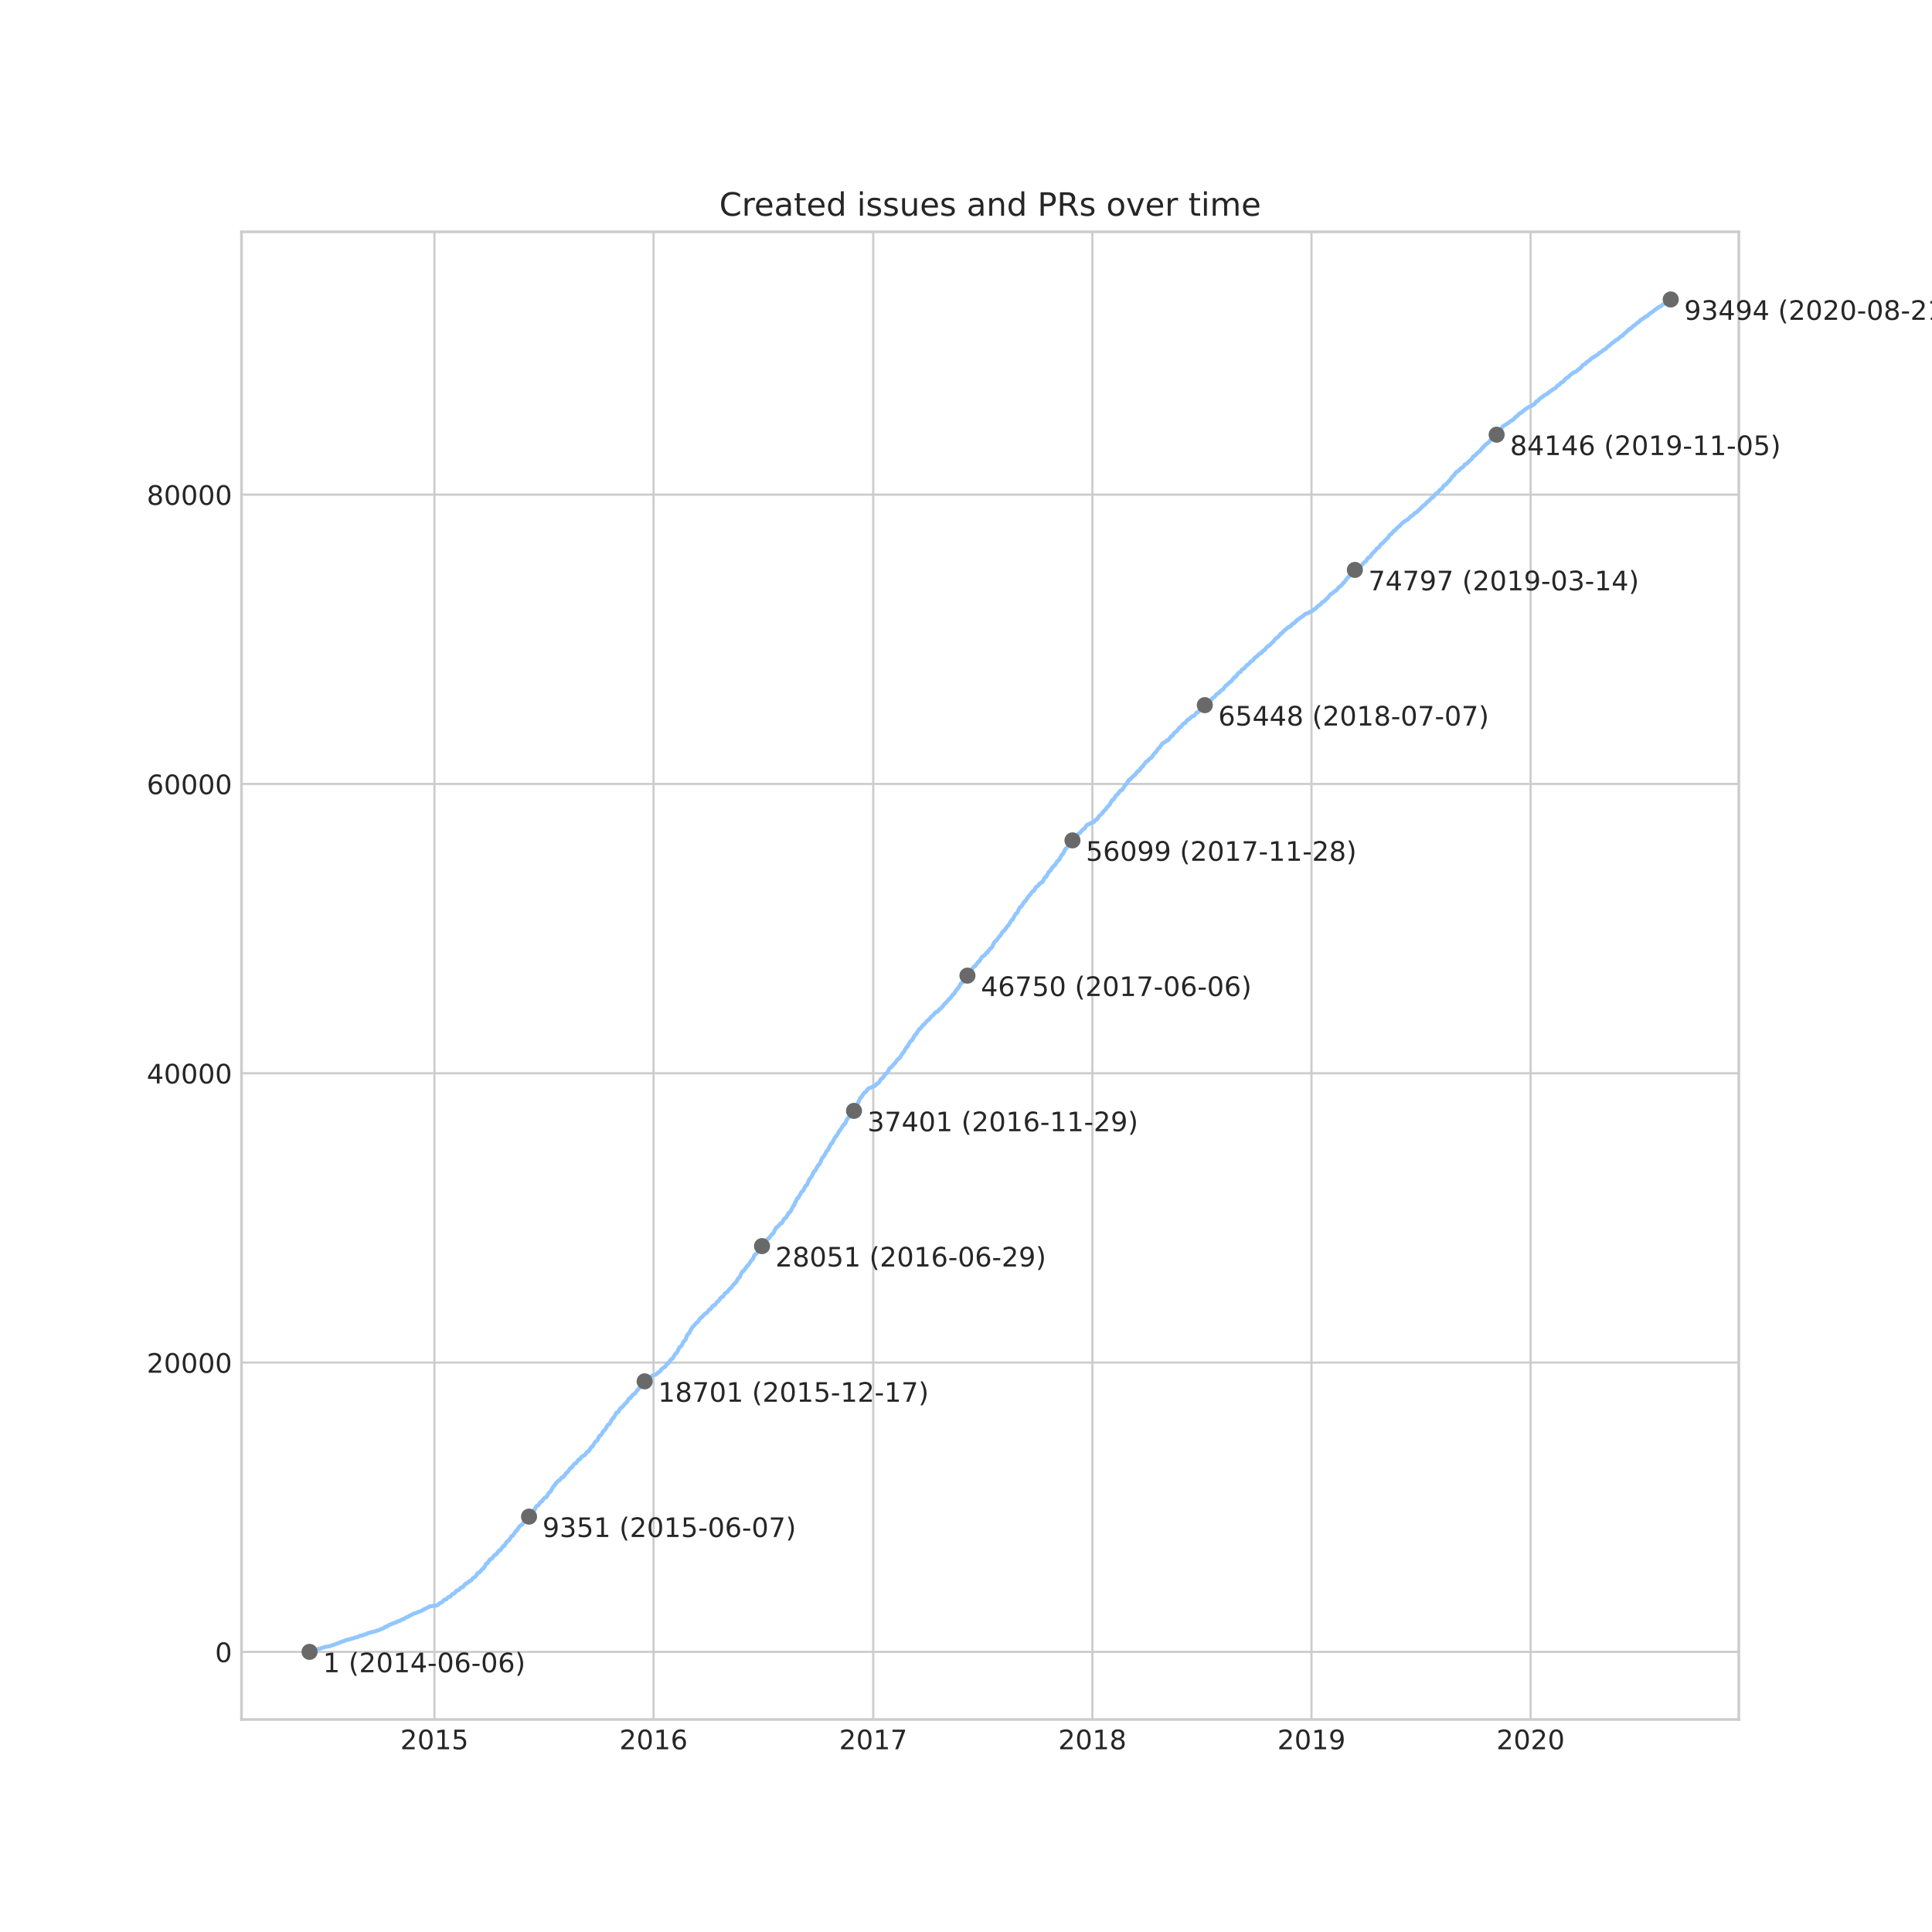 <?xml version="1.0" encoding="utf-8" standalone="no"?>
<!DOCTYPE svg PUBLIC "-//W3C//DTD SVG 1.1//EN"
  "http://www.w3.org/Graphics/SVG/1.1/DTD/svg11.dtd">
<!-- Created with matplotlib (https://matplotlib.org/) -->
<svg height="720pt" version="1.1" viewBox="0 0 720 720" width="720pt" xmlns="http://www.w3.org/2000/svg" xmlns:xlink="http://www.w3.org/1999/xlink">
 <defs>
  <style type="text/css">*{stroke-linecap:butt;stroke-linejoin:round;}</style>
 </defs>
 <g id="figure_1">
  <g id="patch_1">
   <path d="M 0 720 
L 720 720 
L 720 0 
L 0 0 
z
" style="fill:#ffffff;"/>
  </g>
  <g id="axes_1">
   <g id="patch_2">
    <path d="M 90 640.8 
L 648 640.8 
L 648 86.4 
L 90 86.4 
z
" style="fill:#ffffff;"/>
   </g>
   <g id="matplotlib.axis_1">
    <g id="xtick_1">
     <g id="line2d_1">
      <path clip-path="url(#p5cca0d2944)" d="M 161.899 640.8 
L 161.899 86.4 
" style="fill:none;stroke:#cccccc;stroke-linecap:round;stroke-width:0.8;"/>
     </g>
     <g id="line2d_2"/>
     <g id="text_1">
      <!-- 2015 -->
      <g style="fill:#262626;" transform="translate(149.174 651.898)scale(0.1 -0.1)">
       <defs>
        <path d="M 19.188 8.297 
L 53.609 8.297 
L 53.609 0 
L 7.328 0 
L 7.328 8.297 
Q 12.938 14.109 22.625 23.891 
Q 32.328 33.688 34.812 36.531 
Q 39.547 41.844 41.422 45.531 
Q 43.312 49.219 43.312 52.781 
Q 43.312 58.594 39.234 62.25 
Q 35.156 65.922 28.609 65.922 
Q 23.969 65.922 18.812 64.312 
Q 13.672 62.703 7.812 59.422 
L 7.812 69.391 
Q 13.766 71.781 18.938 73 
Q 24.125 74.219 28.422 74.219 
Q 39.75 74.219 46.484 68.547 
Q 53.219 62.891 53.219 53.422 
Q 53.219 48.922 51.531 44.891 
Q 49.859 40.875 45.406 35.406 
Q 44.188 33.984 37.641 27.219 
Q 31.109 20.453 19.188 8.297 
z
" id="DejaVuSans-50"/>
        <path d="M 31.781 66.406 
Q 24.172 66.406 20.328 58.906 
Q 16.5 51.422 16.5 36.375 
Q 16.5 21.391 20.328 13.891 
Q 24.172 6.391 31.781 6.391 
Q 39.453 6.391 43.281 13.891 
Q 47.125 21.391 47.125 36.375 
Q 47.125 51.422 43.281 58.906 
Q 39.453 66.406 31.781 66.406 
z
M 31.781 74.219 
Q 44.047 74.219 50.516 64.516 
Q 56.984 54.828 56.984 36.375 
Q 56.984 17.969 50.516 8.266 
Q 44.047 -1.422 31.781 -1.422 
Q 19.531 -1.422 13.062 8.266 
Q 6.594 17.969 6.594 36.375 
Q 6.594 54.828 13.062 64.516 
Q 19.531 74.219 31.781 74.219 
z
" id="DejaVuSans-48"/>
        <path d="M 12.406 8.297 
L 28.516 8.297 
L 28.516 63.922 
L 10.984 60.406 
L 10.984 69.391 
L 28.422 72.906 
L 38.281 72.906 
L 38.281 8.297 
L 54.391 8.297 
L 54.391 0 
L 12.406 0 
z
" id="DejaVuSans-49"/>
        <path d="M 10.797 72.906 
L 49.516 72.906 
L 49.516 64.594 
L 19.828 64.594 
L 19.828 46.734 
Q 21.969 47.469 24.109 47.828 
Q 26.266 48.188 28.422 48.188 
Q 40.625 48.188 47.75 41.5 
Q 54.891 34.812 54.891 23.391 
Q 54.891 11.625 47.562 5.094 
Q 40.234 -1.422 26.906 -1.422 
Q 22.312 -1.422 17.547 -0.641 
Q 12.797 0.141 7.719 1.703 
L 7.719 11.625 
Q 12.109 9.234 16.797 8.062 
Q 21.484 6.891 26.703 6.891 
Q 35.156 6.891 40.078 11.328 
Q 45.016 15.766 45.016 23.391 
Q 45.016 31 40.078 35.438 
Q 35.156 39.891 26.703 39.891 
Q 22.75 39.891 18.812 39.016 
Q 14.891 38.141 10.797 36.281 
z
" id="DejaVuSans-53"/>
       </defs>
       <use xlink:href="#DejaVuSans-50"/>
       <use x="63.623" xlink:href="#DejaVuSans-48"/>
       <use x="127.246" xlink:href="#DejaVuSans-49"/>
       <use x="190.869" xlink:href="#DejaVuSans-53"/>
      </g>
     </g>
    </g>
    <g id="xtick_2">
     <g id="line2d_3">
      <path clip-path="url(#p5cca0d2944)" d="M 243.557 640.8 
L 243.557 86.4 
" style="fill:none;stroke:#cccccc;stroke-linecap:round;stroke-width:0.8;"/>
     </g>
     <g id="line2d_4"/>
     <g id="text_2">
      <!-- 2016 -->
      <g style="fill:#262626;" transform="translate(230.832 651.898)scale(0.1 -0.1)">
       <defs>
        <path d="M 33.016 40.375 
Q 26.375 40.375 22.484 35.828 
Q 18.609 31.297 18.609 23.391 
Q 18.609 15.531 22.484 10.953 
Q 26.375 6.391 33.016 6.391 
Q 39.656 6.391 43.531 10.953 
Q 47.406 15.531 47.406 23.391 
Q 47.406 31.297 43.531 35.828 
Q 39.656 40.375 33.016 40.375 
z
M 52.594 71.297 
L 52.594 62.312 
Q 48.875 64.062 45.094 64.984 
Q 41.312 65.922 37.594 65.922 
Q 27.828 65.922 22.672 59.328 
Q 17.531 52.734 16.797 39.406 
Q 19.672 43.656 24.016 45.922 
Q 28.375 48.188 33.594 48.188 
Q 44.578 48.188 50.953 41.516 
Q 57.328 34.859 57.328 23.391 
Q 57.328 12.156 50.688 5.359 
Q 44.047 -1.422 33.016 -1.422 
Q 20.359 -1.422 13.672 8.266 
Q 6.984 17.969 6.984 36.375 
Q 6.984 53.656 15.188 63.938 
Q 23.391 74.219 37.203 74.219 
Q 40.922 74.219 44.703 73.484 
Q 48.484 72.75 52.594 71.297 
z
" id="DejaVuSans-54"/>
       </defs>
       <use xlink:href="#DejaVuSans-50"/>
       <use x="63.623" xlink:href="#DejaVuSans-48"/>
       <use x="127.246" xlink:href="#DejaVuSans-49"/>
       <use x="190.869" xlink:href="#DejaVuSans-54"/>
      </g>
     </g>
    </g>
    <g id="xtick_3">
     <g id="line2d_5">
      <path clip-path="url(#p5cca0d2944)" d="M 325.438 640.8 
L 325.438 86.4 
" style="fill:none;stroke:#cccccc;stroke-linecap:round;stroke-width:0.8;"/>
     </g>
     <g id="line2d_6"/>
     <g id="text_3">
      <!-- 2017 -->
      <g style="fill:#262626;" transform="translate(312.713 651.898)scale(0.1 -0.1)">
       <defs>
        <path d="M 8.203 72.906 
L 55.078 72.906 
L 55.078 68.703 
L 28.609 0 
L 18.312 0 
L 43.219 64.594 
L 8.203 64.594 
z
" id="DejaVuSans-55"/>
       </defs>
       <use xlink:href="#DejaVuSans-50"/>
       <use x="63.623" xlink:href="#DejaVuSans-48"/>
       <use x="127.246" xlink:href="#DejaVuSans-49"/>
       <use x="190.869" xlink:href="#DejaVuSans-55"/>
      </g>
     </g>
    </g>
    <g id="xtick_4">
     <g id="line2d_7">
      <path clip-path="url(#p5cca0d2944)" d="M 407.096 640.8 
L 407.096 86.4 
" style="fill:none;stroke:#cccccc;stroke-linecap:round;stroke-width:0.8;"/>
     </g>
     <g id="line2d_8"/>
     <g id="text_4">
      <!-- 2018 -->
      <g style="fill:#262626;" transform="translate(394.371 651.898)scale(0.1 -0.1)">
       <defs>
        <path d="M 31.781 34.625 
Q 24.75 34.625 20.719 30.859 
Q 16.703 27.094 16.703 20.516 
Q 16.703 13.922 20.719 10.156 
Q 24.75 6.391 31.781 6.391 
Q 38.812 6.391 42.859 10.172 
Q 46.922 13.969 46.922 20.516 
Q 46.922 27.094 42.891 30.859 
Q 38.875 34.625 31.781 34.625 
z
M 21.922 38.812 
Q 15.578 40.375 12.031 44.719 
Q 8.5 49.078 8.5 55.328 
Q 8.5 64.062 14.719 69.141 
Q 20.953 74.219 31.781 74.219 
Q 42.672 74.219 48.875 69.141 
Q 55.078 64.062 55.078 55.328 
Q 55.078 49.078 51.531 44.719 
Q 48 40.375 41.703 38.812 
Q 48.828 37.156 52.797 32.312 
Q 56.781 27.484 56.781 20.516 
Q 56.781 9.906 50.312 4.234 
Q 43.844 -1.422 31.781 -1.422 
Q 19.734 -1.422 13.25 4.234 
Q 6.781 9.906 6.781 20.516 
Q 6.781 27.484 10.781 32.312 
Q 14.797 37.156 21.922 38.812 
z
M 18.312 54.391 
Q 18.312 48.734 21.844 45.562 
Q 25.391 42.391 31.781 42.391 
Q 38.141 42.391 41.719 45.562 
Q 45.312 48.734 45.312 54.391 
Q 45.312 60.062 41.719 63.234 
Q 38.141 66.406 31.781 66.406 
Q 25.391 66.406 21.844 63.234 
Q 18.312 60.062 18.312 54.391 
z
" id="DejaVuSans-56"/>
       </defs>
       <use xlink:href="#DejaVuSans-50"/>
       <use x="63.623" xlink:href="#DejaVuSans-48"/>
       <use x="127.246" xlink:href="#DejaVuSans-49"/>
       <use x="190.869" xlink:href="#DejaVuSans-56"/>
      </g>
     </g>
    </g>
    <g id="xtick_5">
     <g id="line2d_9">
      <path clip-path="url(#p5cca0d2944)" d="M 488.754 640.8 
L 488.754 86.4 
" style="fill:none;stroke:#cccccc;stroke-linecap:round;stroke-width:0.8;"/>
     </g>
     <g id="line2d_10"/>
     <g id="text_5">
      <!-- 2019 -->
      <g style="fill:#262626;" transform="translate(476.029 651.898)scale(0.1 -0.1)">
       <defs>
        <path d="M 10.984 1.516 
L 10.984 10.5 
Q 14.703 8.734 18.5 7.812 
Q 22.312 6.891 25.984 6.891 
Q 35.75 6.891 40.891 13.453 
Q 46.047 20.016 46.781 33.406 
Q 43.953 29.203 39.594 26.953 
Q 35.25 24.703 29.984 24.703 
Q 19.047 24.703 12.672 31.312 
Q 6.297 37.938 6.297 49.422 
Q 6.297 60.641 12.938 67.422 
Q 19.578 74.219 30.609 74.219 
Q 43.266 74.219 49.922 64.516 
Q 56.594 54.828 56.594 36.375 
Q 56.594 19.141 48.406 8.859 
Q 40.234 -1.422 26.422 -1.422 
Q 22.703 -1.422 18.891 -0.688 
Q 15.094 0.047 10.984 1.516 
z
M 30.609 32.422 
Q 37.25 32.422 41.125 36.953 
Q 45.016 41.5 45.016 49.422 
Q 45.016 57.281 41.125 61.844 
Q 37.25 66.406 30.609 66.406 
Q 23.969 66.406 20.094 61.844 
Q 16.219 57.281 16.219 49.422 
Q 16.219 41.5 20.094 36.953 
Q 23.969 32.422 30.609 32.422 
z
" id="DejaVuSans-57"/>
       </defs>
       <use xlink:href="#DejaVuSans-50"/>
       <use x="63.623" xlink:href="#DejaVuSans-48"/>
       <use x="127.246" xlink:href="#DejaVuSans-49"/>
       <use x="190.869" xlink:href="#DejaVuSans-57"/>
      </g>
     </g>
    </g>
    <g id="xtick_6">
     <g id="line2d_11">
      <path clip-path="url(#p5cca0d2944)" d="M 570.412 640.8 
L 570.412 86.4 
" style="fill:none;stroke:#cccccc;stroke-linecap:round;stroke-width:0.8;"/>
     </g>
     <g id="line2d_12"/>
     <g id="text_6">
      <!-- 2020 -->
      <g style="fill:#262626;" transform="translate(557.687 651.898)scale(0.1 -0.1)">
       <use xlink:href="#DejaVuSans-50"/>
       <use x="63.623" xlink:href="#DejaVuSans-48"/>
       <use x="127.246" xlink:href="#DejaVuSans-50"/>
       <use x="190.869" xlink:href="#DejaVuSans-48"/>
      </g>
     </g>
    </g>
   </g>
   <g id="matplotlib.axis_2">
    <g id="ytick_1">
     <g id="line2d_13">
      <path clip-path="url(#p5cca0d2944)" d="M 90 615.605 
L 648 615.605 
" style="fill:none;stroke:#cccccc;stroke-linecap:round;stroke-width:0.8;"/>
     </g>
     <g id="line2d_14"/>
     <g id="text_7">
      <!-- 0 -->
      <g style="fill:#262626;" transform="translate(80.138 619.405)scale(0.1 -0.1)">
       <use xlink:href="#DejaVuSans-48"/>
      </g>
     </g>
    </g>
    <g id="ytick_2">
     <g id="line2d_15">
      <path clip-path="url(#p5cca0d2944)" d="M 90 507.79 
L 648 507.79 
" style="fill:none;stroke:#cccccc;stroke-linecap:round;stroke-width:0.8;"/>
     </g>
     <g id="line2d_16"/>
     <g id="text_8">
      <!-- 20000 -->
      <g style="fill:#262626;" transform="translate(54.688 511.589)scale(0.1 -0.1)">
       <use xlink:href="#DejaVuSans-50"/>
       <use x="63.623" xlink:href="#DejaVuSans-48"/>
       <use x="127.246" xlink:href="#DejaVuSans-48"/>
       <use x="190.869" xlink:href="#DejaVuSans-48"/>
       <use x="254.492" xlink:href="#DejaVuSans-48"/>
      </g>
     </g>
    </g>
    <g id="ytick_3">
     <g id="line2d_17">
      <path clip-path="url(#p5cca0d2944)" d="M 90 399.974 
L 648 399.974 
" style="fill:none;stroke:#cccccc;stroke-linecap:round;stroke-width:0.8;"/>
     </g>
     <g id="line2d_18"/>
     <g id="text_9">
      <!-- 40000 -->
      <g style="fill:#262626;" transform="translate(54.688 403.773)scale(0.1 -0.1)">
       <defs>
        <path d="M 37.797 64.312 
L 12.891 25.391 
L 37.797 25.391 
z
M 35.203 72.906 
L 47.609 72.906 
L 47.609 25.391 
L 58.016 25.391 
L 58.016 17.188 
L 47.609 17.188 
L 47.609 0 
L 37.797 0 
L 37.797 17.188 
L 4.891 17.188 
L 4.891 26.703 
z
" id="DejaVuSans-52"/>
       </defs>
       <use xlink:href="#DejaVuSans-52"/>
       <use x="63.623" xlink:href="#DejaVuSans-48"/>
       <use x="127.246" xlink:href="#DejaVuSans-48"/>
       <use x="190.869" xlink:href="#DejaVuSans-48"/>
       <use x="254.492" xlink:href="#DejaVuSans-48"/>
      </g>
     </g>
    </g>
    <g id="ytick_4">
     <g id="line2d_19">
      <path clip-path="url(#p5cca0d2944)" d="M 90 292.159 
L 648 292.159 
" style="fill:none;stroke:#cccccc;stroke-linecap:round;stroke-width:0.8;"/>
     </g>
     <g id="line2d_20"/>
     <g id="text_10">
      <!-- 60000 -->
      <g style="fill:#262626;" transform="translate(54.688 295.958)scale(0.1 -0.1)">
       <use xlink:href="#DejaVuSans-54"/>
       <use x="63.623" xlink:href="#DejaVuSans-48"/>
       <use x="127.246" xlink:href="#DejaVuSans-48"/>
       <use x="190.869" xlink:href="#DejaVuSans-48"/>
       <use x="254.492" xlink:href="#DejaVuSans-48"/>
      </g>
     </g>
    </g>
    <g id="ytick_5">
     <g id="line2d_21">
      <path clip-path="url(#p5cca0d2944)" d="M 90 184.343 
L 648 184.343 
" style="fill:none;stroke:#cccccc;stroke-linecap:round;stroke-width:0.8;"/>
     </g>
     <g id="line2d_22"/>
     <g id="text_11">
      <!-- 80000 -->
      <g style="fill:#262626;" transform="translate(54.688 188.142)scale(0.1 -0.1)">
       <use xlink:href="#DejaVuSans-56"/>
       <use x="63.623" xlink:href="#DejaVuSans-48"/>
       <use x="127.246" xlink:href="#DejaVuSans-48"/>
       <use x="190.869" xlink:href="#DejaVuSans-48"/>
       <use x="254.492" xlink:href="#DejaVuSans-48"/>
      </g>
     </g>
    </g>
   </g>
   <g id="line2d_23">
    <path clip-path="url(#p5cca0d2944)" d="M 115.364 615.6 
L 115.474 615.535 
L 116.657 615.185 
L 117.159 614.996 
L 117.772 614.872 
L 118.254 614.657 
L 118.366 614.613 
L 119.336 614.409 
L 119.443 614.29 
L 120.039 614.15 
L 120.238 614.08 
L 120.948 613.81 
L 121.048 613.783 
L 122.578 613.562 
L 122.665 613.546 
L 123.188 613.352 
L 123.394 613.25 
L 124.012 613.093 
L 127.415 611.81 
L 127.726 611.665 
L 128.498 611.487 
L 128.623 611.352 
L 129.023 611.217 
L 129.171 611.169 
L 129.449 611.088 
L 130.275 610.948 
L 130.397 610.888 
L 130.77 610.759 
L 130.812 610.7 
L 131.655 610.554 
L 131.745 610.473 
L 132.102 610.349 
L 132.195 610.29 
L 133.212 610.118 
L 133.313 610.01 
L 133.683 609.886 
L 133.763 609.783 
L 133.967 609.643 
L 134.695 609.535 
L 135.196 609.406 
L 135.593 609.201 
L 136.394 609.023 
L 136.492 608.975 
L 136.697 608.845 
L 137.194 608.619 
L 138.579 608.252 
L 139.03 608.107 
L 139.716 607.977 
L 139.906 607.918 
L 140.284 607.735 
L 141.058 607.552 
L 142.127 607.05 
L 142.669 606.921 
L 142.83 606.829 
L 143.316 606.452 
L 143.462 606.322 
L 143.971 606.161 
L 144.381 606.037 
L 144.696 605.751 
L 144.895 605.627 
L 145.034 605.6 
L 146.688 604.862 
L 147.343 604.743 
L 147.629 604.554 
L 147.973 604.403 
L 148.086 604.312 
L 148.524 604.177 
L 148.67 604.145 
L 149.061 603.999 
L 149.334 603.853 
L 149.609 603.622 
L 150.49 603.352 
L 150.59 603.293 
L 150.701 603.169 
L 151.045 602.969 
L 151.343 602.775 
L 151.451 602.705 
L 152.015 602.56 
L 152.553 602.172 
L 152.758 602.053 
L 152.866 602.031 
L 153.589 601.713 
L 153.731 601.589 
L 153.984 601.444 
L 154.214 601.325 
L 155.124 601.126 
L 155.44 600.899 
L 157.212 600.269 
L 157.295 600.188 
L 157.426 600.064 
L 157.583 600.004 
L 157.868 599.859 
L 158.768 599.379 
L 158.875 599.304 
L 159.588 598.991 
L 159.907 598.851 
L 160.088 598.684 
L 160.156 598.651 
L 161.663 598.463 
L 162.163 598.42 
L 162.969 598.242 
L 163.089 598.123 
L 163.381 597.988 
L 163.526 597.757 
L 163.669 597.627 
L 163.786 597.514 
L 164.765 597.088 
L 165.106 596.646 
L 165.239 596.527 
L 165.496 596.242 
L 166.342 595.983 
L 166.806 595.455 
L 166.903 595.374 
L 167.043 595.25 
L 167.137 595.191 
L 167.729 595.007 
L 167.811 594.937 
L 167.979 594.813 
L 168.163 594.533 
L 168.259 594.42 
L 168.371 594.296 
L 168.445 594.182 
L 168.608 594.064 
L 168.658 594.005 
L 169.265 593.87 
L 169.375 593.773 
L 169.477 593.643 
L 169.686 593.385 
L 169.809 593.191 
L 169.936 593.029 
L 170.186 592.792 
L 170.962 592.549 
L 171.257 592.253 
L 171.37 592.015 
L 171.511 591.881 
L 171.824 591.638 
L 172.44 591.503 
L 172.894 590.921 
L 173.357 590.306 
L 173.921 590.134 
L 174.038 589.908 
L 174.416 589.719 
L 175.076 589.174 
L 175.507 589.05 
L 175.849 588.689 
L 175.953 588.571 
L 176.09 588.296 
L 176.221 588.172 
L 176.4 588.032 
L 177.151 587.552 
L 177.346 587.309 
L 177.494 587.158 
L 177.729 586.673 
L 177.902 586.468 
L 177.98 586.301 
L 178.112 586.193 
L 178.641 586.005 
L 178.741 585.897 
L 178.856 585.767 
L 179.823 584.673 
L 180.188 584.495 
L 180.288 584.296 
L 180.417 584.145 
L 180.596 583.864 
L 180.912 583.255 
L 181.039 583.11 
L 181.1 582.926 
L 181.197 582.684 
L 181.735 582.522 
L 181.845 582.296 
L 182.074 581.929 
L 182.194 581.794 
L 182.311 581.525 
L 182.426 581.406 
L 182.542 581.218 
L 182.882 581.013 
L 183.308 580.883 
L 184.038 579.838 
L 184.143 579.762 
L 184.25 579.606 
L 184.345 579.498 
L 184.808 579.352 
L 185.022 579.083 
L 185.172 578.873 
L 185.366 578.679 
L 185.554 578.431 
L 185.898 577.908 
L 186.458 577.703 
L 187.498 576.226 
L 187.971 576.096 
L 188.308 575.428 
L 188.419 575.288 
L 188.566 575.056 
L 188.913 574.576 
L 189.037 574.371 
L 189.575 574.172 
L 189.633 573.999 
L 189.742 573.892 
L 189.835 573.73 
L 189.959 573.525 
L 190.064 573.379 
L 190.203 573.202 
L 190.281 573.067 
L 190.417 572.862 
L 190.484 572.743 
L 190.575 572.538 
L 190.828 572.414 
L 191.149 572.247 
L 191.623 571.525 
L 192.179 570.614 
L 192.641 570.436 
L 192.986 569.719 
L 193.107 569.606 
L 193.221 569.39 
L 193.361 569.261 
L 193.659 568.749 
L 193.808 568.657 
L 194.151 568.49 
L 194.264 568.371 
L 194.503 568.226 
L 194.708 567.951 
L 194.942 567.644 
L 195.069 567.272 
L 195.222 567.083 
L 195.306 567.018 
L 195.844 566.862 
L 196.239 566.264 
L 196.319 566.086 
L 196.424 565.886 
L 196.549 565.751 
L 196.685 565.53 
L 196.801 565.32 
L 196.872 565.272 
L 197.343 565.132 
L 197.423 564.97 
L 197.544 564.727 
L 197.627 564.582 
L 198.088 563.574 
L 198.32 563.304 
L 198.373 563.126 
L 199.009 563.013 
L 199.296 562.409 
L 199.42 562.291 
L 199.558 561.973 
L 199.653 561.8 
L 199.775 561.574 
L 199.882 561.439 
L 200.103 561.175 
L 200.545 561.035 
L 200.662 560.884 
L 200.777 560.711 
L 200.9 560.512 
L 201.024 560.35 
L 201.234 560.064 
L 201.464 559.752 
L 201.601 559.601 
L 202.082 559.444 
L 202.263 559.121 
L 202.343 558.997 
L 202.487 558.722 
L 202.593 558.544 
L 202.745 558.393 
L 202.892 558.258 
L 203.668 557.924 
L 204.271 556.743 
L 204.379 556.56 
L 204.996 555.946 
L 205.213 555.827 
L 205.347 555.531 
L 205.462 555.358 
L 205.748 554.765 
L 205.874 554.641 
L 206.02 554.312 
L 206.132 554.204 
L 206.199 553.962 
L 206.253 553.913 
L 206.414 553.8 
L 206.503 553.665 
L 206.727 553.547 
L 206.881 553.186 
L 207.034 553.018 
L 207.723 552.172 
L 207.861 552 
L 208.431 551.719 
L 209.389 550.598 
L 209.914 550.458 
L 211.152 548.851 
L 211.512 548.603 
L 211.635 548.463 
L 212.018 547.886 
L 212.134 547.752 
L 212.38 547.293 
L 212.717 547.089 
L 213.03 546.965 
L 213.386 546.431 
L 213.512 546.237 
L 213.628 546.037 
L 214.102 545.509 
L 214.609 545.342 
L 215.309 544.382 
L 215.649 543.967 
L 216.12 543.822 
L 216.374 543.488 
L 216.53 543.175 
L 216.748 542.922 
L 216.886 542.798 
L 217.236 542.571 
L 217.688 542.415 
L 217.998 542.178 
L 218.196 541.865 
L 218.827 541.035 
L 219.296 540.895 
L 219.567 540.571 
L 219.724 540.275 
L 219.823 540.037 
L 219.938 539.913 
L 220.389 539.25 
L 220.775 539.105 
L 221.077 538.56 
L 221.165 538.409 
L 221.294 538.21 
L 221.71 537.52 
L 221.808 537.369 
L 222.002 537.148 
L 222.414 536.965 
L 222.603 536.808 
L 222.701 536.598 
L 222.82 536.312 
L 223.018 535.854 
L 223.133 535.73 
L 223.248 535.482 
L 223.436 535.051 
L 224.035 534.808 
L 224.443 534.064 
L 224.531 533.833 
L 224.749 533.488 
L 225.415 532.857 
L 225.584 532.711 
L 225.899 532.102 
L 226.197 531.52 
L 226.315 531.31 
L 226.429 531.116 
L 226.553 530.943 
L 226.664 530.895 
L 227.149 530.711 
L 228.01 529.051 
L 228.092 528.889 
L 228.325 528.577 
L 228.702 528.415 
L 228.893 527.978 
L 229.002 527.784 
L 229.343 527.224 
L 229.429 527.024 
L 229.529 526.776 
L 229.651 526.604 
L 229.782 526.431 
L 230.286 526.286 
L 230.391 526.065 
L 230.535 525.887 
L 230.887 525.337 
L 231.017 525.148 
L 231.275 524.706 
L 231.841 524.431 
L 232.011 524.248 
L 232.128 524.102 
L 232.283 523.887 
L 232.374 523.752 
L 232.489 523.65 
L 232.763 523.283 
L 233.228 522.916 
L 233.468 522.69 
L 233.693 522.393 
L 234.275 521.477 
L 234.357 521.348 
L 234.417 521.186 
L 234.934 521.024 
L 235.111 520.685 
L 235.282 520.485 
L 235.392 520.361 
L 235.753 519.887 
L 235.97 519.698 
L 236.079 519.633 
L 236.525 519.445 
L 237.761 517.73 
L 238.042 517.612 
L 238.288 517.272 
L 238.417 516.938 
L 239.351 515.73 
L 239.688 515.563 
L 240.345 514.636 
L 240.49 514.372 
L 240.678 514.14 
L 241.024 514.065 
L 241.234 513.887 
L 241.37 513.752 
L 241.508 513.585 
L 241.705 513.348 
L 242.979 512.836 
L 243.372 512.588 
L 244.499 512.216 
L 244.785 511.952 
L 244.896 511.817 
L 245.434 511.353 
L 245.966 511.127 
L 246.262 510.588 
L 246.607 510.194 
L 246.916 509.962 
L 247.072 509.838 
L 247.969 509.245 
L 248.188 508.954 
L 248.234 508.819 
L 248.347 508.631 
L 248.43 508.501 
L 248.607 508.243 
L 249.013 508.108 
L 249.474 507.434 
L 249.559 507.305 
L 249.676 507.138 
L 249.999 506.722 
L 250.123 506.555 
L 250.514 506.41 
L 250.683 506.221 
L 251.001 505.607 
L 251.113 505.499 
L 251.76 504.372 
L 252.199 504.178 
L 252.667 503.267 
L 252.766 502.949 
L 253.066 502.421 
L 253.122 502.28 
L 253.285 502.006 
L 253.71 501.817 
L 253.868 501.607 
L 254.019 501.413 
L 254.124 501.17 
L 254.22 501.041 
L 254.364 500.712 
L 254.473 500.518 
L 254.835 499.838 
L 255.135 499.687 
L 255.333 499.488 
L 255.439 499.202 
L 255.561 499.068 
L 255.743 498.475 
L 255.812 498.313 
L 255.923 497.973 
L 256.295 497.294 
L 256.464 497.095 
L 256.85 496.863 
L 257.239 495.968 
L 257.366 495.785 
L 257.504 495.504 
L 257.607 495.326 
L 258.103 494.518 
L 258.535 494.146 
L 258.644 494.022 
L 258.766 493.876 
L 258.897 493.774 
L 259.17 493.396 
L 259.317 493.186 
L 259.423 493.041 
L 259.834 492.787 
L 260.093 492.615 
L 260.254 492.426 
L 260.326 492.264 
L 260.898 491.37 
L 260.984 491.213 
L 261.107 491.062 
L 261.578 490.884 
L 261.951 490.394 
L 262.092 490.259 
L 262.29 490.022 
L 262.896 489.515 
L 263.214 489.396 
L 263.604 488.965 
L 263.691 488.83 
L 263.811 488.739 
L 263.883 488.604 
L 263.994 488.469 
L 264.083 488.345 
L 264.189 488.162 
L 264.785 487.86 
L 265.014 487.591 
L 265.498 486.874 
L 265.594 486.755 
L 265.684 486.626 
L 265.854 486.556 
L 266.341 486.41 
L 266.603 486.054 
L 266.781 485.839 
L 267.036 485.429 
L 267.179 485.208 
L 267.687 484.911 
L 267.892 484.733 
L 268.041 484.48 
L 268.123 484.34 
L 268.349 484.022 
L 268.476 483.795 
L 268.763 483.569 
L 268.943 483.348 
L 269.461 483.159 
L 269.718 482.701 
L 269.894 482.464 
L 269.998 482.248 
L 270.124 482.097 
L 270.261 481.941 
L 270.883 481.596 
L 271.074 481.467 
L 271.211 481.364 
L 271.47 480.955 
L 271.608 480.744 
L 271.713 480.583 
L 271.876 480.362 
L 272.326 480.033 
L 272.528 479.909 
L 273.209 478.906 
L 273.362 478.75 
L 274.293 477.866 
L 274.412 477.591 
L 274.602 477.343 
L 274.866 476.809 
L 275.025 476.534 
L 275.349 476.2 
L 275.716 475.909 
L 275.863 475.564 
L 275.937 475.38 
L 275.996 475.127 
L 276.3 474.502 
L 276.662 473.876 
L 276.741 473.812 
L 276.976 473.682 
L 277.074 473.639 
L 277.249 473.521 
L 278.412 471.806 
L 278.754 471.672 
L 278.912 471.402 
L 280.026 469.677 
L 280.434 469.407 
L 280.806 468.674 
L 280.917 468.297 
L 281.054 468.076 
L 281.154 467.817 
L 281.316 467.569 
L 281.748 467.262 
L 282.032 467.036 
L 282.238 466.653 
L 282.419 466.243 
L 283.083 465.213 
L 283.482 465.025 
L 283.628 464.842 
L 283.756 464.707 
L 283.949 464.421 
L 284.263 463.898 
L 284.379 463.726 
L 284.464 463.558 
L 284.643 463.343 
L 284.987 463.187 
L 285.186 463.025 
L 285.425 462.782 
L 285.731 462.399 
L 286.065 461.715 
L 286.611 461.467 
L 286.881 461.041 
L 286.986 460.895 
L 287.133 460.696 
L 287.293 460.453 
L 287.479 460.254 
L 287.791 459.882 
L 288.208 459.612 
L 288.394 459.214 
L 288.713 458.497 
L 289.278 457.494 
L 289.843 457.111 
L 289.888 457.03 
L 290.116 456.912 
L 290.409 456.48 
L 290.597 456.265 
L 290.716 456.141 
L 290.818 456.006 
L 291.314 455.855 
L 291.565 455.483 
L 291.705 455.187 
L 291.818 455.014 
L 291.946 454.728 
L 292.056 454.551 
L 292.22 454.292 
L 292.522 454.006 
L 292.857 453.871 
L 293.107 453.575 
L 293.235 453.246 
L 293.386 452.982 
L 293.506 452.712 
L 293.749 452.351 
L 293.843 452.2 
L 293.931 451.963 
L 294.325 451.807 
L 294.532 451.548 
L 294.659 451.386 
L 294.769 451.187 
L 295.692 449.284 
L 296.029 449.041 
L 296.177 448.491 
L 296.251 448.357 
L 297.17 446.502 
L 297.61 446.33 
L 297.897 445.629 
L 298.092 445.311 
L 298.845 444.022 
L 299.141 443.866 
L 299.343 443.672 
L 299.459 443.402 
L 299.568 443.235 
L 299.725 442.896 
L 299.863 442.626 
L 299.933 442.437 
L 300.047 442.211 
L 300.137 442.017 
L 300.229 441.888 
L 300.66 441.726 
L 301.276 440.233 
L 301.394 440.039 
L 301.502 439.774 
L 301.65 439.526 
L 301.698 439.375 
L 302.105 438.88 
L 302.339 438.702 
L 302.633 438.066 
L 303.374 436.556 
L 303.719 436.384 
L 303.939 436.076 
L 304.387 435.117 
L 305.045 434.082 
L 305.407 433.931 
L 305.532 433.559 
L 305.7 433.257 
L 305.833 433.014 
L 305.913 432.82 
L 306.022 432.346 
L 306.337 431.677 
L 306.482 431.403 
L 307.043 430.928 
L 307.234 430.518 
L 307.655 429.828 
L 307.889 429.257 
L 308.126 428.88 
L 308.511 428.669 
L 309.367 426.896 
L 309.531 426.502 
L 309.789 426.211 
L 310.104 426.033 
L 310.256 425.661 
L 311.383 423.607 
L 311.661 423.473 
L 311.759 423.295 
L 312.964 421.257 
L 313.132 421.122 
L 314.376 419.133 
L 314.764 418.944 
L 315.055 418.497 
L 315.136 418.33 
L 315.631 417.198 
L 315.72 417.047 
L 316.074 416.583 
L 316.356 416.416 
L 316.767 415.656 
L 316.88 415.419 
L 317.062 415.095 
L 317.268 414.901 
L 317.369 414.804 
L 317.864 414.632 
L 317.992 414.492 
L 318.151 414.179 
L 318.238 414.033 
L 318.399 413.802 
L 318.521 413.564 
L 318.632 413.128 
L 318.786 412.583 
L 318.893 412.314 
L 318.961 412.044 
L 319.062 411.883 
L 319.532 411.532 
L 319.796 411.036 
L 319.842 410.896 
L 320.151 410.12 
L 320.257 409.92 
L 320.358 409.71 
L 320.496 409.263 
L 320.746 409.042 
L 321.008 408.896 
L 321.666 407.829 
L 321.81 407.662 
L 322.181 407.16 
L 322.632 406.972 
L 322.924 406.556 
L 323.101 406.298 
L 323.277 405.99 
L 323.436 405.769 
L 323.935 405.516 
L 324.504 405.376 
L 324.615 405.295 
L 325.274 404.939 
L 326.034 404.718 
L 326.523 404.12 
L 326.757 404.001 
L 326.947 403.866 
L 327.433 403.505 
L 327.719 403.106 
L 327.863 402.858 
L 328.162 402.357 
L 328.351 402.077 
L 328.516 402.001 
L 328.911 401.818 
L 330.014 400.174 
L 330.447 399.985 
L 330.743 399.548 
L 330.844 399.381 
L 330.983 399.198 
L 331.478 398.12 
L 332.177 397.672 
L 333.45 396.222 
L 333.616 396.098 
L 333.901 395.662 
L 334 395.511 
L 334.107 395.365 
L 334.772 394.567 
L 335.18 394.427 
L 336.431 392.379 
L 336.728 392.163 
L 336.838 392.034 
L 336.959 391.904 
L 337.084 391.548 
L 337.81 390.265 
L 338.204 390.055 
L 338.372 389.775 
L 338.517 389.468 
L 338.586 389.311 
L 338.715 389.031 
L 338.922 388.637 
L 339.129 388.271 
L 339.249 388.12 
L 339.582 387.845 
L 339.871 387.705 
L 339.98 387.511 
L 341.016 385.629 
L 341.504 385.328 
L 341.694 384.945 
L 341.825 384.697 
L 341.991 384.395 
L 342.594 383.5 
L 343.008 383.338 
L 343.218 382.961 
L 344.289 381.753 
L 344.547 381.629 
L 345.086 380.939 
L 345.396 380.584 
L 345.521 380.411 
L 345.765 380.249 
L 346.149 380.082 
L 346.26 379.894 
L 346.443 379.667 
L 347.189 378.74 
L 347.924 378.201 
L 348.043 377.98 
L 348.259 377.721 
L 348.404 377.549 
L 348.682 377.22 
L 348.692 377.182 
L 349.357 377.063 
L 349.97 376.276 
L 350.078 376.169 
L 350.234 376.001 
L 350.544 375.851 
L 350.802 375.656 
L 352.17 373.964 
L 352.461 373.84 
L 352.701 373.506 
L 353.646 372.379 
L 353.953 372.212 
L 354.582 371.371 
L 354.805 371.015 
L 354.944 370.794 
L 355.03 370.692 
L 355.393 370.53 
L 355.576 370.341 
L 355.683 370.131 
L 355.891 369.791 
L 356.04 369.516 
L 356.152 369.328 
L 356.854 368.449 
L 357.077 368.303 
L 357.158 368.142 
L 357.342 367.856 
L 357.421 367.716 
L 358.061 366.557 
L 358.168 366.39 
L 358.481 366.277 
L 358.78 366.136 
L 359.119 365.603 
L 359.192 365.473 
L 359.492 364.961 
L 359.585 364.767 
L 359.769 364.53 
L 359.999 364.395 
L 360.118 364.314 
L 360.272 364.153 
L 360.51 363.662 
L 360.74 363.268 
L 360.979 362.967 
L 361.375 362.465 
L 361.705 362.304 
L 361.823 362.174 
L 361.913 361.953 
L 362.095 361.554 
L 362.159 361.414 
L 362.409 360.913 
L 362.694 360.525 
L 362.824 360.304 
L 363.416 360.05 
L 363.531 359.851 
L 363.681 359.63 
L 363.788 359.527 
L 363.869 359.382 
L 364.06 359.128 
L 364.251 358.864 
L 364.492 358.53 
L 364.884 358.395 
L 364.998 358.126 
L 365.132 357.942 
L 365.573 357.236 
L 365.702 356.999 
L 365.937 356.611 
L 366.091 356.557 
L 366.493 356.331 
L 366.82 356.05 
L 367.017 355.888 
L 367.157 355.748 
L 367.603 355.074 
L 368.025 354.918 
L 368.146 354.676 
L 368.789 353.824 
L 368.995 353.527 
L 369.476 353.258 
L 369.641 353.112 
L 369.765 352.832 
L 369.826 352.697 
L 370.223 351.835 
L 370.278 351.705 
L 370.394 351.452 
L 370.761 350.864 
L 371.156 350.686 
L 371.306 350.417 
L 371.494 350.298 
L 371.682 349.964 
L 372.527 348.886 
L 372.806 348.708 
L 372.897 348.471 
L 372.997 348.341 
L 373.173 348.04 
L 373.264 347.889 
L 373.452 347.571 
L 373.651 347.285 
L 373.794 347.069 
L 374.234 346.886 
L 375.521 345.042 
L 375.854 344.832 
L 376.937 342.94 
L 377.361 342.746 
L 377.682 342.12 
L 378.125 341.253 
L 378.256 341.042 
L 378.44 340.697 
L 378.585 340.503 
L 378.8 340.379 
L 378.974 340.255 
L 379.119 340.11 
L 379.34 339.641 
L 379.456 339.355 
L 379.918 338.417 
L 379.991 338.266 
L 380.102 338.083 
L 380.555 337.91 
L 380.927 337.339 
L 381.095 337.107 
L 381.384 336.557 
L 381.574 336.207 
L 381.815 336.002 
L 382.153 335.84 
L 382.98 334.487 
L 383.097 334.293 
L 384.049 333.242 
L 384.214 332.972 
L 384.63 332.379 
L 384.935 332.164 
L 384.975 332.137 
L 385.262 332.018 
L 385.338 331.862 
L 385.532 331.592 
L 385.608 331.425 
L 385.715 331.204 
L 385.813 331.053 
L 386.09 330.617 
L 386.576 330.255 
L 386.897 330.088 
L 387.022 329.921 
L 387.398 329.387 
L 387.507 329.28 
L 388.057 328.875 
L 388.453 328.719 
L 388.595 328.498 
L 389.012 327.776 
L 389.337 327.08 
L 389.413 326.945 
L 389.572 326.886 
L 389.93 326.719 
L 390.186 326.207 
L 390.292 326.018 
L 390.744 325.096 
L 390.866 324.945 
L 391.053 324.703 
L 391.334 324.568 
L 391.434 324.509 
L 391.543 324.363 
L 391.684 324.083 
L 391.781 323.927 
L 391.911 323.668 
L 392.049 323.49 
L 392.195 323.371 
L 392.45 322.951 
L 392.858 322.627 
L 393.099 322.476 
L 393.749 321.409 
L 393.861 321.204 
L 394.171 320.784 
L 394.63 320.563 
L 394.963 319.927 
L 395.168 319.565 
L 395.253 319.371 
L 395.439 318.994 
L 395.762 318.493 
L 396.071 318.326 
L 396.25 318.051 
L 396.327 317.905 
L 396.437 317.673 
L 396.832 316.811 
L 396.929 316.584 
L 397.542 315.894 
L 397.836 315.598 
L 398.512 314.326 
L 399.555 313.415 
L 399.673 313.199 
L 400.417 311.959 
L 400.526 311.9 
L 400.916 311.743 
L 401.715 310.865 
L 402.557 310.304 
L 402.745 310.018 
L 403.248 309.436 
L 403.368 309.291 
L 403.74 309.037 
L 404.028 308.908 
L 404.953 307.571 
L 405.094 307.425 
L 405.353 307.285 
L 405.896 307.129 
L 406.01 307.091 
L 406.185 306.946 
L 406.527 306.741 
L 407.548 306.396 
L 407.675 306.261 
L 407.827 306.094 
L 407.945 305.986 
L 408.062 305.808 
L 408.308 305.517 
L 408.77 305.361 
L 408.92 305.226 
L 409.252 304.692 
L 409.356 304.498 
L 409.472 304.304 
L 409.58 304.148 
L 410.647 303.242 
L 411.039 302.676 
L 411.154 302.471 
L 411.284 302.31 
L 411.555 302.072 
L 411.888 301.889 
L 411.999 301.727 
L 412.441 301.005 
L 412.553 300.843 
L 413.272 300.164 
L 413.467 300.013 
L 413.651 299.636 
L 413.778 299.415 
L 413.984 299.032 
L 414.127 298.725 
L 414.276 298.52 
L 414.42 298.277 
L 414.556 298.11 
L 414.704 298.072 
L 415.037 297.916 
L 415.217 297.603 
L 415.812 296.552 
L 415.964 296.434 
L 416.088 296.25 
L 416.546 295.975 
L 416.698 295.808 
L 417.113 295.221 
L 417.225 295.081 
L 417.334 294.94 
L 417.429 294.762 
L 417.594 294.638 
L 417.696 294.514 
L 418.203 294.358 
L 419.042 293.027 
L 419.14 292.849 
L 419.217 292.714 
L 419.333 292.552 
L 419.793 292.229 
L 420.187 291.447 
L 420.323 291.302 
L 420.51 290.957 
L 420.601 290.811 
L 420.756 290.579 
L 421.271 290.385 
L 421.377 290.213 
L 421.881 289.679 
L 421.988 289.571 
L 422.105 289.431 
L 422.387 289.172 
L 422.954 288.838 
L 423.107 288.585 
L 423.952 287.49 
L 424.422 287.339 
L 424.711 286.935 
L 424.873 286.649 
L 425.556 285.787 
L 425.874 285.652 
L 425.983 285.404 
L 426.066 285.226 
L 426.23 285.054 
L 427.046 283.954 
L 427.553 283.69 
L 427.675 283.56 
L 427.841 283.415 
L 427.933 283.296 
L 428.038 283.156 
L 428.48 282.746 
L 428.982 282.401 
L 429.16 282.272 
L 429.608 281.614 
L 429.743 281.426 
L 429.82 281.269 
L 430.389 280.612 
L 430.656 280.445 
L 431.851 278.736 
L 432.183 278.585 
L 432.295 278.348 
L 433.097 277.178 
L 433.44 276.887 
L 433.879 276.757 
L 434.002 276.639 
L 434.247 276.493 
L 434.832 275.976 
L 435.398 275.792 
L 435.719 275.393 
L 436.403 274.407 
L 436.918 274.234 
L 437.032 274.008 
L 437.237 273.674 
L 437.617 273.205 
L 437.689 273.065 
L 438.371 272.606 
L 438.554 272.482 
L 439.042 271.846 
L 439.183 271.652 
L 439.504 271.221 
L 439.62 271.102 
L 440.119 270.854 
L 440.227 270.79 
L 440.337 270.601 
L 440.486 270.358 
L 440.59 270.202 
L 440.935 269.792 
L 441.069 269.614 
L 441.07 269.609 
L 441.659 269.496 
L 442.316 268.526 
L 442.509 268.337 
L 442.616 268.218 
L 443.232 267.997 
L 443.345 267.857 
L 444.085 267.124 
L 444.223 266.989 
L 444.367 266.951 
L 444.828 266.833 
L 445.015 266.677 
L 445.466 266.17 
L 445.615 265.949 
L 445.725 265.809 
L 445.872 265.663 
L 446.402 265.442 
L 446.768 265.011 
L 446.895 264.871 
L 447.464 264.24 
L 447.679 264.213 
L 447.902 264.089 
L 448.21 263.636 
L 448.381 263.442 
L 448.432 263.329 
L 448.606 263.205 
L 448.682 263.081 
L 448.85 262.951 
L 448.955 262.811 
L 449.466 262.623 
L 450.805 261.275 
L 451.118 261.108 
L 451.484 260.65 
L 451.634 260.504 
L 451.854 260.181 
L 452.314 259.863 
L 452.684 259.685 
L 452.818 259.458 
L 452.931 259.313 
L 453.068 259.178 
L 453.188 259.022 
L 453.295 258.838 
L 453.528 258.569 
L 454.196 258.299 
L 454.318 258.1 
L 454.642 257.803 
L 454.754 257.701 
L 454.953 257.388 
L 455.827 256.892 
L 456.104 256.472 
L 456.467 255.976 
L 456.57 255.819 
L 456.691 255.658 
L 456.927 255.41 
L 457.302 255.248 
L 457.498 255.076 
L 457.644 254.871 
L 457.817 254.666 
L 457.927 254.493 
L 458.736 253.981 
L 459.029 253.685 
L 459.289 253.345 
L 459.371 253.216 
L 459.956 252.45 
L 460.479 252.256 
L 460.599 252.105 
L 460.923 251.615 
L 461.042 251.475 
L 461.127 251.345 
L 461.299 251.059 
L 461.414 250.892 
L 461.54 250.774 
L 461.768 250.736 
L 462.35 250.326 
L 462.496 250.116 
L 462.735 249.696 
L 462.879 249.534 
L 463.245 249.318 
L 463.578 249.183 
L 463.678 249.032 
L 463.876 248.887 
L 464.626 247.868 
L 465.263 247.593 
L 465.936 246.768 
L 466.057 246.65 
L 466.142 246.493 
L 466.219 246.434 
L 466.76 246.272 
L 467.317 245.577 
L 467.446 245.394 
L 467.547 245.2 
L 467.668 245.07 
L 468.035 244.844 
L 468.333 244.72 
L 468.5 244.526 
L 468.63 244.369 
L 468.967 244.008 
L 469.473 243.609 
L 469.838 243.491 
L 470.069 243.232 
L 470.169 243.06 
L 470.515 242.844 
L 470.67 242.607 
L 470.802 242.472 
L 470.934 242.353 
L 471.344 242.197 
L 471.525 241.976 
L 471.689 241.679 
L 471.78 241.545 
L 471.958 241.378 
L 472.424 240.855 
L 473.044 240.564 
L 473.248 240.353 
L 474.306 239.275 
L 474.52 239.146 
L 474.833 238.666 
L 475.022 238.45 
L 475.466 237.917 
L 476.2 237.469 
L 476.387 237.27 
L 476.624 237.016 
L 477.225 236.213 
L 477.585 236.057 
L 477.773 235.901 
L 477.886 235.75 
L 478.039 235.609 
L 478.259 235.399 
L 478.377 235.297 
L 478.588 235.006 
L 478.883 234.747 
L 479.275 234.531 
L 479.396 234.375 
L 479.578 234.143 
L 480.396 233.572 
L 480.858 233.437 
L 480.959 233.345 
L 481.081 233.194 
L 481.417 232.763 
L 481.727 232.494 
L 481.888 232.326 
L 482.3 232.224 
L 482.482 232.078 
L 482.608 231.906 
L 483.006 231.529 
L 483.118 231.308 
L 483.38 231.087 
L 483.452 230.984 
L 483.923 230.822 
L 484.062 230.715 
L 484.242 230.548 
L 484.361 230.375 
L 484.508 230.294 
L 485.84 229.394 
L 485.959 229.243 
L 486.118 229.097 
L 486.253 228.973 
L 486.528 228.758 
L 486.637 228.715 
L 487.545 228.494 
L 487.663 228.44 
L 487.829 228.289 
L 488.06 228.089 
L 489.318 227.545 
L 489.434 227.367 
L 489.549 227.248 
L 489.658 227.097 
L 489.796 227.027 
L 490.201 226.903 
L 490.494 226.607 
L 490.759 226.256 
L 491.258 225.755 
L 492.061 225.324 
L 492.17 225.194 
L 492.29 225.044 
L 492.397 224.898 
L 492.527 224.704 
L 492.717 224.494 
L 493.668 223.933 
L 493.99 223.534 
L 494.452 223.081 
L 494.994 222.623 
L 495.111 222.456 
L 495.566 221.809 
L 495.681 221.637 
L 495.87 221.469 
L 496.071 221.351 
L 496.474 221.205 
L 496.613 221 
L 496.748 220.871 
L 497.672 220.203 
L 498.095 219.955 
L 498.493 219.475 
L 498.667 219.216 
L 498.945 218.839 
L 499.264 218.634 
L 499.567 218.494 
L 499.715 218.337 
L 499.806 218.208 
L 499.929 218.068 
L 500.091 217.906 
L 500.251 217.712 
L 500.373 217.529 
L 500.871 217.022 
L 501.12 216.877 
L 501.37 216.408 
L 501.524 216.122 
L 501.741 215.998 
L 502.295 215.157 
L 502.689 214.974 
L 503.817 213.081 
L 504.386 212.877 
L 504.497 212.806 
L 504.748 212.558 
L 504.849 212.461 
L 505.055 212.262 
L 505.189 212.176 
L 505.984 211.863 
L 506.128 211.739 
L 506.647 211.281 
L 506.769 211.13 
L 507.485 210.682 
L 507.59 210.499 
L 507.773 210.284 
L 508.013 210.003 
L 508.687 209.367 
L 508.972 209.227 
L 509.229 208.807 
L 509.474 208.478 
L 509.628 208.257 
L 510.034 207.718 
L 510.523 207.594 
L 510.931 207.006 
L 511.036 206.844 
L 511.321 206.435 
L 511.466 206.246 
L 512.433 205.313 
L 512.559 205.179 
L 512.783 204.86 
L 512.96 204.58 
L 513.081 204.435 
L 513.2 204.354 
L 513.511 204.224 
L 513.721 204.1 
L 513.931 203.896 
L 514.105 203.599 
L 514.302 203.308 
L 514.41 203.125 
L 514.776 202.71 
L 515.044 202.564 
L 515.155 202.537 
L 515.338 202.354 
L 515.615 202.003 
L 515.988 201.68 
L 516.359 201.195 
L 516.61 201.049 
L 516.818 200.866 
L 517.225 200.429 
L 517.319 200.294 
L 517.669 199.68 
L 517.819 199.454 
L 518.606 198.914 
L 518.879 198.532 
L 519.094 198.294 
L 519.359 197.928 
L 519.44 197.831 
L 519.942 197.637 
L 520.072 197.416 
L 520.183 197.281 
L 520.368 197.082 
L 520.765 196.693 
L 520.879 196.559 
L 521.007 196.397 
L 521.467 196.144 
L 522.057 195.497 
L 522.269 195.254 
L 522.72 194.812 
L 523.537 194.241 
L 523.729 194.09 
L 524.592 193.642 
L 524.949 193.249 
L 525.077 193.146 
L 525.284 192.963 
L 525.498 192.737 
L 525.593 192.575 
L 525.707 192.451 
L 526.148 192.295 
L 526.422 192.057 
L 526.551 191.976 
L 526.721 191.826 
L 527.16 191.276 
L 527.869 190.909 
L 527.98 190.839 
L 528.102 190.683 
L 529.203 189.669 
L 529.385 189.534 
L 529.626 189.184 
L 529.812 189.065 
L 530.518 188.365 
L 531.043 188.063 
L 531.172 187.923 
L 532.006 186.92 
L 532.393 186.774 
L 533.009 186.128 
L 533.147 185.993 
L 533.224 185.836 
L 533.644 185.475 
L 533.893 185.405 
L 534.044 185.287 
L 535.135 183.955 
L 535.574 183.804 
L 536.162 183.125 
L 536.285 182.979 
L 536.497 182.785 
L 536.626 182.564 
L 536.881 182.44 
L 537.305 182.203 
L 537.768 181.481 
L 537.868 181.324 
L 537.946 181.168 
L 538.066 181.022 
L 538.188 180.877 
L 538.296 180.828 
L 538.794 180.607 
L 540.06 179.168 
L 540.325 178.99 
L 540.927 178.084 
L 541.038 177.934 
L 541.168 177.75 
L 541.269 177.61 
L 541.417 177.443 
L 541.747 177.292 
L 541.905 177.109 
L 542.086 176.785 
L 542.233 176.548 
L 542.383 176.354 
L 542.554 176.155 
L 542.723 175.966 
L 542.833 175.82 
L 543.63 175.443 
L 543.739 175.27 
L 544.589 174.381 
L 545.053 174.165 
L 545.311 173.912 
L 545.478 173.702 
L 545.696 173.405 
L 545.762 173.249 
L 545.923 173.06 
L 546.39 172.888 
L 546.608 172.764 
L 546.83 172.591 
L 547.817 171.578 
L 548.114 171.384 
L 548.299 171.217 
L 548.628 170.818 
L 548.803 170.446 
L 549.028 170.165 
L 549.167 170.014 
L 549.689 169.772 
L 549.895 169.572 
L 550.037 169.405 
L 550.143 169.335 
L 550.24 169.174 
L 550.373 169.055 
L 550.465 168.915 
L 550.572 168.78 
L 551.558 168.095 
L 551.746 167.815 
L 552.013 167.422 
L 552.196 167.244 
L 552.351 166.99 
L 552.799 166.699 
L 552.918 166.516 
L 553.144 166.236 
L 553.551 165.772 
L 553.673 165.648 
L 553.947 165.486 
L 554.925 164.705 
L 555.055 164.537 
L 555.179 164.381 
L 555.29 164.192 
L 555.566 163.88 
L 556.016 163.578 
L 556.129 163.395 
L 556.262 163.222 
L 556.385 163.114 
L 556.516 162.969 
L 556.767 162.699 
L 557.567 162.316 
L 557.972 161.626 
L 558.091 161.481 
L 558.823 160.559 
L 559.445 159.977 
L 559.627 159.599 
L 559.818 159.281 
L 559.982 159.033 
L 560.229 158.78 
L 560.939 158.392 
L 561.05 158.3 
L 561.538 157.95 
L 561.656 157.837 
L 561.888 157.734 
L 562.494 157.378 
L 562.611 157.249 
L 562.745 157.114 
L 562.861 157.001 
L 563.059 156.834 
L 563.296 156.732 
L 563.757 156.586 
L 564.024 156.29 
L 564.156 156.128 
L 564.898 155.325 
L 565.392 155.05 
L 565.592 154.807 
L 565.818 154.602 
L 565.93 154.457 
L 566.045 154.311 
L 566.372 154.009 
L 566.894 153.853 
L 567.16 153.589 
L 568.324 152.624 
L 568.494 152.494 
L 569.666 151.713 
L 570.011 151.583 
L 570.124 151.524 
L 570.581 151.357 
L 571.905 150.511 
L 572.066 150.306 
L 572.184 150.16 
L 572.359 149.928 
L 572.504 149.691 
L 572.619 149.567 
L 572.951 149.465 
L 573.193 149.319 
L 573.31 149.152 
L 573.441 149.017 
L 573.577 148.829 
L 573.728 148.678 
L 573.844 148.57 
L 574.391 148.144 
L 574.846 147.918 
L 575.062 147.729 
L 575.571 147.309 
L 575.785 147.152 
L 575.856 147.104 
L 576.37 146.974 
L 576.832 146.527 
L 576.995 146.36 
L 578.582 145.265 
L 578.711 145.147 
L 579.078 144.926 
L 579.559 144.689 
L 579.647 144.602 
L 579.775 144.473 
L 580.197 143.999 
L 580.506 143.654 
L 581.033 143.433 
L 581.136 143.298 
L 581.355 143.125 
L 581.459 142.974 
L 581.806 142.613 
L 582.425 142.317 
L 582.633 142.16 
L 582.713 141.993 
L 583.334 141.292 
L 583.525 141.104 
L 583.67 140.98 
L 584.499 140.468 
L 585.352 139.6 
L 586.192 139.066 
L 586.41 138.845 
L 587.516 138.371 
L 587.633 138.247 
L 587.812 138.053 
L 588.25 137.632 
L 588.407 137.53 
L 588.875 137.325 
L 589.005 137.115 
L 589.578 136.441 
L 589.771 136.193 
L 589.858 136.058 
L 590.285 135.864 
L 590.63 135.681 
L 590.94 135.384 
L 591.146 135.19 
L 591.265 135.044 
L 591.398 134.888 
L 591.49 134.78 
L 591.963 134.64 
L 593.096 133.589 
L 595.683 131.961 
L 595.8 131.837 
L 596.032 131.578 
L 596.127 131.438 
L 596.49 131.287 
L 597.065 130.894 
L 597.588 130.403 
L 598.296 130.09 
L 598.41 129.972 
L 599.047 129.325 
L 599.156 129.19 
L 600.024 128.549 
L 600.256 128.344 
L 600.469 128.09 
L 600.708 127.886 
L 600.931 127.745 
L 601.481 127.411 
L 601.867 127.028 
L 601.981 126.904 
L 603.098 126.311 
L 603.22 126.139 
L 603.864 125.519 
L 604.001 125.39 
L 604.558 125.212 
L 604.827 124.851 
L 605.015 124.656 
L 605.811 123.934 
L 606.11 123.745 
L 606.378 123.476 
L 606.489 123.347 
L 606.622 123.201 
L 606.816 122.985 
L 607.085 122.775 
L 607.21 122.613 
L 607.677 122.457 
L 607.893 122.231 
L 608.042 122.101 
L 608.303 121.886 
L 608.516 121.681 
L 608.66 121.46 
L 609.235 121.179 
L 610.083 120.333 
L 610.731 120.02 
L 611.314 119.309 
L 611.452 119.174 
L 612.415 118.716 
L 612.505 118.63 
L 612.64 118.506 
L 612.725 118.392 
L 612.913 118.258 
L 613.026 118.198 
L 613.407 117.94 
L 613.949 117.719 
L 614.178 117.514 
L 614.295 117.347 
L 614.677 116.985 
L 614.79 116.883 
L 614.984 116.732 
L 615.335 116.597 
L 616.821 115.406 
L 617.122 115.266 
L 617.245 115.142 
L 617.808 114.684 
L 618.114 114.479 
L 618.942 114.08 
L 619.048 113.994 
L 619.271 113.821 
L 619.431 113.708 
L 619.585 113.568 
L 619.683 113.487 
L 620.106 113.309 
L 620.266 113.163 
L 620.478 112.996 
L 621.211 112.349 
L 621.781 112.166 
L 621.895 112.096 
L 622.216 111.902 
L 622.477 111.719 
L 622.564 111.616 
L 622.636 111.6 
L 622.636 111.6 
" style="fill:none;stroke:#92c6ff;stroke-linecap:round;stroke-width:1.5;"/>
   </g>
   <g id="line2d_24">
    <defs>
     <path d="M 0 2.5 
C 0.663 2.5 1.299 2.237 1.768 1.768 
C 2.237 1.299 2.5 0.663 2.5 0 
C 2.5 -0.663 2.237 -1.299 1.768 -1.768 
C 1.299 -2.237 0.663 -2.5 0 -2.5 
C -0.663 -2.5 -1.299 -2.237 -1.768 -1.768 
C -2.237 -1.299 -2.5 -0.663 -2.5 0 
C -2.5 0.663 -2.237 1.299 -1.768 1.768 
C -1.299 2.237 -0.663 2.5 0 2.5 
z
" id="ma208532085" style="stroke:#696969;"/>
    </defs>
    <g clip-path="url(#p5cca0d2944)">
     <use style="fill:#696969;stroke:#696969;" x="115.364" xlink:href="#ma208532085" y="615.6"/>
    </g>
   </g>
   <g id="line2d_25">
    <g clip-path="url(#p5cca0d2944)">
     <use style="fill:#696969;stroke:#696969;" x="197.157" xlink:href="#ma208532085" y="565.196"/>
    </g>
   </g>
   <g id="line2d_26">
    <g clip-path="url(#p5cca0d2944)">
     <use style="fill:#696969;stroke:#696969;" x="240.238" xlink:href="#ma208532085" y="514.792"/>
    </g>
   </g>
   <g id="line2d_27">
    <g clip-path="url(#p5cca0d2944)">
     <use style="fill:#696969;stroke:#696969;" x="283.974" xlink:href="#ma208532085" y="464.389"/>
    </g>
   </g>
   <g id="line2d_28">
    <g clip-path="url(#p5cca0d2944)">
     <use style="fill:#696969;stroke:#696969;" x="318.264" xlink:href="#ma208532085" y="413.985"/>
    </g>
   </g>
   <g id="line2d_29">
    <g clip-path="url(#p5cca0d2944)">
     <use style="fill:#696969;stroke:#696969;" x="360.539" xlink:href="#ma208532085" y="363.587"/>
    </g>
   </g>
   <g id="line2d_30">
    <g clip-path="url(#p5cca0d2944)">
     <use style="fill:#696969;stroke:#696969;" x="399.678" xlink:href="#ma208532085" y="313.188"/>
    </g>
   </g>
   <g id="line2d_31">
    <g clip-path="url(#p5cca0d2944)">
     <use style="fill:#696969;stroke:#696969;" x="448.998" xlink:href="#ma208532085" y="262.79"/>
    </g>
   </g>
   <g id="line2d_32">
    <g clip-path="url(#p5cca0d2944)">
     <use style="fill:#696969;stroke:#696969;" x="504.924" xlink:href="#ma208532085" y="212.391"/>
    </g>
   </g>
   <g id="line2d_33">
    <g clip-path="url(#p5cca0d2944)">
     <use style="fill:#696969;stroke:#696969;" x="557.755" xlink:href="#ma208532085" y="161.993"/>
    </g>
   </g>
   <g id="line2d_34">
    <g clip-path="url(#p5cca0d2944)">
     <use style="fill:#696969;stroke:#696969;" x="622.636" xlink:href="#ma208532085" y="111.6"/>
    </g>
   </g>
   <g id="patch_3">
    <path d="M 90 640.8 
L 90 86.4 
" style="fill:none;stroke:#cccccc;stroke-linecap:square;stroke-linejoin:miter;"/>
   </g>
   <g id="patch_4">
    <path d="M 648 640.8 
L 648 86.4 
" style="fill:none;stroke:#cccccc;stroke-linecap:square;stroke-linejoin:miter;"/>
   </g>
   <g id="patch_5">
    <path d="M 90 640.8 
L 648 640.8 
" style="fill:none;stroke:#cccccc;stroke-linecap:square;stroke-linejoin:miter;"/>
   </g>
   <g id="patch_6">
    <path d="M 90 86.4 
L 648 86.4 
" style="fill:none;stroke:#cccccc;stroke-linecap:square;stroke-linejoin:miter;"/>
   </g>
   <g id="text_12">
    <!-- 1 (2014-06-06) -->
    <g style="fill:#262626;" transform="translate(120.364 623.198)scale(0.1 -0.1)">
     <defs>
      <path id="DejaVuSans-32"/>
      <path d="M 31 75.875 
Q 24.469 64.656 21.281 53.656 
Q 18.109 42.672 18.109 31.391 
Q 18.109 20.125 21.312 9.062 
Q 24.516 -2 31 -13.188 
L 23.188 -13.188 
Q 15.875 -1.703 12.234 9.375 
Q 8.594 20.453 8.594 31.391 
Q 8.594 42.281 12.203 53.312 
Q 15.828 64.359 23.188 75.875 
z
" id="DejaVuSans-40"/>
      <path d="M 4.891 31.391 
L 31.203 31.391 
L 31.203 23.391 
L 4.891 23.391 
z
" id="DejaVuSans-45"/>
      <path d="M 8.016 75.875 
L 15.828 75.875 
Q 23.141 64.359 26.781 53.312 
Q 30.422 42.281 30.422 31.391 
Q 30.422 20.453 26.781 9.375 
Q 23.141 -1.703 15.828 -13.188 
L 8.016 -13.188 
Q 14.5 -2 17.703 9.062 
Q 20.906 20.125 20.906 31.391 
Q 20.906 42.672 17.703 53.656 
Q 14.5 64.656 8.016 75.875 
z
" id="DejaVuSans-41"/>
     </defs>
     <use xlink:href="#DejaVuSans-49"/>
     <use x="63.623" xlink:href="#DejaVuSans-32"/>
     <use x="95.41" xlink:href="#DejaVuSans-40"/>
     <use x="134.424" xlink:href="#DejaVuSans-50"/>
     <use x="198.047" xlink:href="#DejaVuSans-48"/>
     <use x="261.67" xlink:href="#DejaVuSans-49"/>
     <use x="325.293" xlink:href="#DejaVuSans-52"/>
     <use x="388.916" xlink:href="#DejaVuSans-45"/>
     <use x="425" xlink:href="#DejaVuSans-48"/>
     <use x="488.623" xlink:href="#DejaVuSans-54"/>
     <use x="552.246" xlink:href="#DejaVuSans-45"/>
     <use x="588.33" xlink:href="#DejaVuSans-48"/>
     <use x="651.953" xlink:href="#DejaVuSans-54"/>
     <use x="715.576" xlink:href="#DejaVuSans-41"/>
    </g>
   </g>
   <g id="text_13">
    <!-- 9351 (2015-06-07) -->
    <g style="fill:#262626;" transform="translate(202.157 572.795)scale(0.1 -0.1)">
     <defs>
      <path d="M 40.578 39.312 
Q 47.656 37.797 51.625 33 
Q 55.609 28.219 55.609 21.188 
Q 55.609 10.406 48.188 4.484 
Q 40.766 -1.422 27.094 -1.422 
Q 22.516 -1.422 17.656 -0.516 
Q 12.797 0.391 7.625 2.203 
L 7.625 11.719 
Q 11.719 9.328 16.594 8.109 
Q 21.484 6.891 26.812 6.891 
Q 36.078 6.891 40.938 10.547 
Q 45.797 14.203 45.797 21.188 
Q 45.797 27.641 41.281 31.266 
Q 36.766 34.906 28.719 34.906 
L 20.219 34.906 
L 20.219 43.016 
L 29.109 43.016 
Q 36.375 43.016 40.234 45.922 
Q 44.094 48.828 44.094 54.297 
Q 44.094 59.906 40.109 62.906 
Q 36.141 65.922 28.719 65.922 
Q 24.656 65.922 20.016 65.031 
Q 15.375 64.156 9.812 62.312 
L 9.812 71.094 
Q 15.438 72.656 20.344 73.438 
Q 25.25 74.219 29.594 74.219 
Q 40.828 74.219 47.359 69.109 
Q 53.906 64.016 53.906 55.328 
Q 53.906 49.266 50.438 45.094 
Q 46.969 40.922 40.578 39.312 
z
" id="DejaVuSans-51"/>
     </defs>
     <use xlink:href="#DejaVuSans-57"/>
     <use x="63.623" xlink:href="#DejaVuSans-51"/>
     <use x="127.246" xlink:href="#DejaVuSans-53"/>
     <use x="190.869" xlink:href="#DejaVuSans-49"/>
     <use x="254.492" xlink:href="#DejaVuSans-32"/>
     <use x="286.279" xlink:href="#DejaVuSans-40"/>
     <use x="325.293" xlink:href="#DejaVuSans-50"/>
     <use x="388.916" xlink:href="#DejaVuSans-48"/>
     <use x="452.539" xlink:href="#DejaVuSans-49"/>
     <use x="516.162" xlink:href="#DejaVuSans-53"/>
     <use x="579.785" xlink:href="#DejaVuSans-45"/>
     <use x="615.869" xlink:href="#DejaVuSans-48"/>
     <use x="679.492" xlink:href="#DejaVuSans-54"/>
     <use x="743.115" xlink:href="#DejaVuSans-45"/>
     <use x="779.199" xlink:href="#DejaVuSans-48"/>
     <use x="842.822" xlink:href="#DejaVuSans-55"/>
     <use x="906.445" xlink:href="#DejaVuSans-41"/>
    </g>
   </g>
   <g id="text_14">
    <!-- 18701 (2015-12-17) -->
    <g style="fill:#262626;" transform="translate(245.238 522.391)scale(0.1 -0.1)">
     <use xlink:href="#DejaVuSans-49"/>
     <use x="63.623" xlink:href="#DejaVuSans-56"/>
     <use x="127.246" xlink:href="#DejaVuSans-55"/>
     <use x="190.869" xlink:href="#DejaVuSans-48"/>
     <use x="254.492" xlink:href="#DejaVuSans-49"/>
     <use x="318.115" xlink:href="#DejaVuSans-32"/>
     <use x="349.902" xlink:href="#DejaVuSans-40"/>
     <use x="388.916" xlink:href="#DejaVuSans-50"/>
     <use x="452.539" xlink:href="#DejaVuSans-48"/>
     <use x="516.162" xlink:href="#DejaVuSans-49"/>
     <use x="579.785" xlink:href="#DejaVuSans-53"/>
     <use x="643.408" xlink:href="#DejaVuSans-45"/>
     <use x="679.492" xlink:href="#DejaVuSans-49"/>
     <use x="743.115" xlink:href="#DejaVuSans-50"/>
     <use x="806.738" xlink:href="#DejaVuSans-45"/>
     <use x="842.822" xlink:href="#DejaVuSans-49"/>
     <use x="906.445" xlink:href="#DejaVuSans-55"/>
     <use x="970.068" xlink:href="#DejaVuSans-41"/>
    </g>
   </g>
   <g id="text_15">
    <!-- 28051 (2016-06-29) -->
    <g style="fill:#262626;" transform="translate(288.974 471.987)scale(0.1 -0.1)">
     <use xlink:href="#DejaVuSans-50"/>
     <use x="63.623" xlink:href="#DejaVuSans-56"/>
     <use x="127.246" xlink:href="#DejaVuSans-48"/>
     <use x="190.869" xlink:href="#DejaVuSans-53"/>
     <use x="254.492" xlink:href="#DejaVuSans-49"/>
     <use x="318.115" xlink:href="#DejaVuSans-32"/>
     <use x="349.902" xlink:href="#DejaVuSans-40"/>
     <use x="388.916" xlink:href="#DejaVuSans-50"/>
     <use x="452.539" xlink:href="#DejaVuSans-48"/>
     <use x="516.162" xlink:href="#DejaVuSans-49"/>
     <use x="579.785" xlink:href="#DejaVuSans-54"/>
     <use x="643.408" xlink:href="#DejaVuSans-45"/>
     <use x="679.492" xlink:href="#DejaVuSans-48"/>
     <use x="743.115" xlink:href="#DejaVuSans-54"/>
     <use x="806.738" xlink:href="#DejaVuSans-45"/>
     <use x="842.822" xlink:href="#DejaVuSans-50"/>
     <use x="906.445" xlink:href="#DejaVuSans-57"/>
     <use x="970.068" xlink:href="#DejaVuSans-41"/>
    </g>
   </g>
   <g id="text_16">
    <!-- 37401 (2016-11-29) -->
    <g style="fill:#262626;" transform="translate(323.264 421.583)scale(0.1 -0.1)">
     <use xlink:href="#DejaVuSans-51"/>
     <use x="63.623" xlink:href="#DejaVuSans-55"/>
     <use x="127.246" xlink:href="#DejaVuSans-52"/>
     <use x="190.869" xlink:href="#DejaVuSans-48"/>
     <use x="254.492" xlink:href="#DejaVuSans-49"/>
     <use x="318.115" xlink:href="#DejaVuSans-32"/>
     <use x="349.902" xlink:href="#DejaVuSans-40"/>
     <use x="388.916" xlink:href="#DejaVuSans-50"/>
     <use x="452.539" xlink:href="#DejaVuSans-48"/>
     <use x="516.162" xlink:href="#DejaVuSans-49"/>
     <use x="579.785" xlink:href="#DejaVuSans-54"/>
     <use x="643.408" xlink:href="#DejaVuSans-45"/>
     <use x="679.492" xlink:href="#DejaVuSans-49"/>
     <use x="743.115" xlink:href="#DejaVuSans-49"/>
     <use x="806.738" xlink:href="#DejaVuSans-45"/>
     <use x="842.822" xlink:href="#DejaVuSans-50"/>
     <use x="906.445" xlink:href="#DejaVuSans-57"/>
     <use x="970.068" xlink:href="#DejaVuSans-41"/>
    </g>
   </g>
   <g id="text_17">
    <!-- 46750 (2017-06-06) -->
    <g style="fill:#262626;" transform="translate(365.539 371.185)scale(0.1 -0.1)">
     <use xlink:href="#DejaVuSans-52"/>
     <use x="63.623" xlink:href="#DejaVuSans-54"/>
     <use x="127.246" xlink:href="#DejaVuSans-55"/>
     <use x="190.869" xlink:href="#DejaVuSans-53"/>
     <use x="254.492" xlink:href="#DejaVuSans-48"/>
     <use x="318.115" xlink:href="#DejaVuSans-32"/>
     <use x="349.902" xlink:href="#DejaVuSans-40"/>
     <use x="388.916" xlink:href="#DejaVuSans-50"/>
     <use x="452.539" xlink:href="#DejaVuSans-48"/>
     <use x="516.162" xlink:href="#DejaVuSans-49"/>
     <use x="579.785" xlink:href="#DejaVuSans-55"/>
     <use x="643.408" xlink:href="#DejaVuSans-45"/>
     <use x="679.492" xlink:href="#DejaVuSans-48"/>
     <use x="743.115" xlink:href="#DejaVuSans-54"/>
     <use x="806.738" xlink:href="#DejaVuSans-45"/>
     <use x="842.822" xlink:href="#DejaVuSans-48"/>
     <use x="906.445" xlink:href="#DejaVuSans-54"/>
     <use x="970.068" xlink:href="#DejaVuSans-41"/>
    </g>
   </g>
   <g id="text_18">
    <!-- 56099 (2017-11-28) -->
    <g style="fill:#262626;" transform="translate(404.678 320.787)scale(0.1 -0.1)">
     <use xlink:href="#DejaVuSans-53"/>
     <use x="63.623" xlink:href="#DejaVuSans-54"/>
     <use x="127.246" xlink:href="#DejaVuSans-48"/>
     <use x="190.869" xlink:href="#DejaVuSans-57"/>
     <use x="254.492" xlink:href="#DejaVuSans-57"/>
     <use x="318.115" xlink:href="#DejaVuSans-32"/>
     <use x="349.902" xlink:href="#DejaVuSans-40"/>
     <use x="388.916" xlink:href="#DejaVuSans-50"/>
     <use x="452.539" xlink:href="#DejaVuSans-48"/>
     <use x="516.162" xlink:href="#DejaVuSans-49"/>
     <use x="579.785" xlink:href="#DejaVuSans-55"/>
     <use x="643.408" xlink:href="#DejaVuSans-45"/>
     <use x="679.492" xlink:href="#DejaVuSans-49"/>
     <use x="743.115" xlink:href="#DejaVuSans-49"/>
     <use x="806.738" xlink:href="#DejaVuSans-45"/>
     <use x="842.822" xlink:href="#DejaVuSans-50"/>
     <use x="906.445" xlink:href="#DejaVuSans-56"/>
     <use x="970.068" xlink:href="#DejaVuSans-41"/>
    </g>
   </g>
   <g id="text_19">
    <!-- 65448 (2018-07-07) -->
    <g style="fill:#262626;" transform="translate(453.998 270.388)scale(0.1 -0.1)">
     <use xlink:href="#DejaVuSans-54"/>
     <use x="63.623" xlink:href="#DejaVuSans-53"/>
     <use x="127.246" xlink:href="#DejaVuSans-52"/>
     <use x="190.869" xlink:href="#DejaVuSans-52"/>
     <use x="254.492" xlink:href="#DejaVuSans-56"/>
     <use x="318.115" xlink:href="#DejaVuSans-32"/>
     <use x="349.902" xlink:href="#DejaVuSans-40"/>
     <use x="388.916" xlink:href="#DejaVuSans-50"/>
     <use x="452.539" xlink:href="#DejaVuSans-48"/>
     <use x="516.162" xlink:href="#DejaVuSans-49"/>
     <use x="579.785" xlink:href="#DejaVuSans-56"/>
     <use x="643.408" xlink:href="#DejaVuSans-45"/>
     <use x="679.492" xlink:href="#DejaVuSans-48"/>
     <use x="743.115" xlink:href="#DejaVuSans-55"/>
     <use x="806.738" xlink:href="#DejaVuSans-45"/>
     <use x="842.822" xlink:href="#DejaVuSans-48"/>
     <use x="906.445" xlink:href="#DejaVuSans-55"/>
     <use x="970.068" xlink:href="#DejaVuSans-41"/>
    </g>
   </g>
   <g id="text_20">
    <!-- 74797 (2019-03-14) -->
    <g style="fill:#262626;" transform="translate(509.924 219.99)scale(0.1 -0.1)">
     <use xlink:href="#DejaVuSans-55"/>
     <use x="63.623" xlink:href="#DejaVuSans-52"/>
     <use x="127.246" xlink:href="#DejaVuSans-55"/>
     <use x="190.869" xlink:href="#DejaVuSans-57"/>
     <use x="254.492" xlink:href="#DejaVuSans-55"/>
     <use x="318.115" xlink:href="#DejaVuSans-32"/>
     <use x="349.902" xlink:href="#DejaVuSans-40"/>
     <use x="388.916" xlink:href="#DejaVuSans-50"/>
     <use x="452.539" xlink:href="#DejaVuSans-48"/>
     <use x="516.162" xlink:href="#DejaVuSans-49"/>
     <use x="579.785" xlink:href="#DejaVuSans-57"/>
     <use x="643.408" xlink:href="#DejaVuSans-45"/>
     <use x="679.492" xlink:href="#DejaVuSans-48"/>
     <use x="743.115" xlink:href="#DejaVuSans-51"/>
     <use x="806.738" xlink:href="#DejaVuSans-45"/>
     <use x="842.822" xlink:href="#DejaVuSans-49"/>
     <use x="906.445" xlink:href="#DejaVuSans-52"/>
     <use x="970.068" xlink:href="#DejaVuSans-41"/>
    </g>
   </g>
   <g id="text_21">
    <!-- 84146 (2019-11-05) -->
    <g style="fill:#262626;" transform="translate(562.755 169.591)scale(0.1 -0.1)">
     <use xlink:href="#DejaVuSans-56"/>
     <use x="63.623" xlink:href="#DejaVuSans-52"/>
     <use x="127.246" xlink:href="#DejaVuSans-49"/>
     <use x="190.869" xlink:href="#DejaVuSans-52"/>
     <use x="254.492" xlink:href="#DejaVuSans-54"/>
     <use x="318.115" xlink:href="#DejaVuSans-32"/>
     <use x="349.902" xlink:href="#DejaVuSans-40"/>
     <use x="388.916" xlink:href="#DejaVuSans-50"/>
     <use x="452.539" xlink:href="#DejaVuSans-48"/>
     <use x="516.162" xlink:href="#DejaVuSans-49"/>
     <use x="579.785" xlink:href="#DejaVuSans-57"/>
     <use x="643.408" xlink:href="#DejaVuSans-45"/>
     <use x="679.492" xlink:href="#DejaVuSans-49"/>
     <use x="743.115" xlink:href="#DejaVuSans-49"/>
     <use x="806.738" xlink:href="#DejaVuSans-45"/>
     <use x="842.822" xlink:href="#DejaVuSans-48"/>
     <use x="906.445" xlink:href="#DejaVuSans-53"/>
     <use x="970.068" xlink:href="#DejaVuSans-41"/>
    </g>
   </g>
   <g id="text_22">
    <!-- 93494 (2020-08-21) -->
    <g style="fill:#262626;" transform="translate(627.636 119.198)scale(0.1 -0.1)">
     <use xlink:href="#DejaVuSans-57"/>
     <use x="63.623" xlink:href="#DejaVuSans-51"/>
     <use x="127.246" xlink:href="#DejaVuSans-52"/>
     <use x="190.869" xlink:href="#DejaVuSans-57"/>
     <use x="254.492" xlink:href="#DejaVuSans-52"/>
     <use x="318.115" xlink:href="#DejaVuSans-32"/>
     <use x="349.902" xlink:href="#DejaVuSans-40"/>
     <use x="388.916" xlink:href="#DejaVuSans-50"/>
     <use x="452.539" xlink:href="#DejaVuSans-48"/>
     <use x="516.162" xlink:href="#DejaVuSans-50"/>
     <use x="579.785" xlink:href="#DejaVuSans-48"/>
     <use x="643.408" xlink:href="#DejaVuSans-45"/>
     <use x="679.492" xlink:href="#DejaVuSans-48"/>
     <use x="743.115" xlink:href="#DejaVuSans-56"/>
     <use x="806.738" xlink:href="#DejaVuSans-45"/>
     <use x="842.822" xlink:href="#DejaVuSans-50"/>
     <use x="906.445" xlink:href="#DejaVuSans-49"/>
     <use x="970.068" xlink:href="#DejaVuSans-41"/>
    </g>
   </g>
   <g id="text_23">
    <!-- Created issues and PRs over time -->
    <g style="fill:#262626;" transform="translate(268.047 80.4)scale(0.12 -0.12)">
     <defs>
      <path d="M 64.406 67.281 
L 64.406 56.891 
Q 59.422 61.531 53.781 63.812 
Q 48.141 66.109 41.797 66.109 
Q 29.297 66.109 22.656 58.469 
Q 16.016 50.828 16.016 36.375 
Q 16.016 21.969 22.656 14.328 
Q 29.297 6.688 41.797 6.688 
Q 48.141 6.688 53.781 8.984 
Q 59.422 11.281 64.406 15.922 
L 64.406 5.609 
Q 59.234 2.094 53.438 0.328 
Q 47.656 -1.422 41.219 -1.422 
Q 24.656 -1.422 15.125 8.703 
Q 5.609 18.844 5.609 36.375 
Q 5.609 53.953 15.125 64.078 
Q 24.656 74.219 41.219 74.219 
Q 47.75 74.219 53.531 72.484 
Q 59.328 70.75 64.406 67.281 
z
" id="DejaVuSans-67"/>
      <path d="M 41.109 46.297 
Q 39.594 47.172 37.812 47.578 
Q 36.031 48 33.891 48 
Q 26.266 48 22.188 43.047 
Q 18.109 38.094 18.109 28.812 
L 18.109 0 
L 9.078 0 
L 9.078 54.688 
L 18.109 54.688 
L 18.109 46.188 
Q 20.953 51.172 25.484 53.578 
Q 30.031 56 36.531 56 
Q 37.453 56 38.578 55.875 
Q 39.703 55.766 41.062 55.516 
z
" id="DejaVuSans-114"/>
      <path d="M 56.203 29.594 
L 56.203 25.203 
L 14.891 25.203 
Q 15.484 15.922 20.484 11.062 
Q 25.484 6.203 34.422 6.203 
Q 39.594 6.203 44.453 7.469 
Q 49.312 8.734 54.109 11.281 
L 54.109 2.781 
Q 49.266 0.734 44.188 -0.344 
Q 39.109 -1.422 33.891 -1.422 
Q 20.797 -1.422 13.156 6.188 
Q 5.516 13.812 5.516 26.812 
Q 5.516 40.234 12.766 48.109 
Q 20.016 56 32.328 56 
Q 43.359 56 49.781 48.891 
Q 56.203 41.797 56.203 29.594 
z
M 47.219 32.234 
Q 47.125 39.594 43.094 43.984 
Q 39.062 48.391 32.422 48.391 
Q 24.906 48.391 20.391 44.141 
Q 15.875 39.891 15.188 32.172 
z
" id="DejaVuSans-101"/>
      <path d="M 34.281 27.484 
Q 23.391 27.484 19.188 25 
Q 14.984 22.516 14.984 16.5 
Q 14.984 11.719 18.141 8.906 
Q 21.297 6.109 26.703 6.109 
Q 34.188 6.109 38.703 11.406 
Q 43.219 16.703 43.219 25.484 
L 43.219 27.484 
z
M 52.203 31.203 
L 52.203 0 
L 43.219 0 
L 43.219 8.297 
Q 40.141 3.328 35.547 0.953 
Q 30.953 -1.422 24.312 -1.422 
Q 15.922 -1.422 10.953 3.297 
Q 6 8.016 6 15.922 
Q 6 25.141 12.172 29.828 
Q 18.359 34.516 30.609 34.516 
L 43.219 34.516 
L 43.219 35.406 
Q 43.219 41.609 39.141 45 
Q 35.062 48.391 27.688 48.391 
Q 23 48.391 18.547 47.266 
Q 14.109 46.141 10.016 43.891 
L 10.016 52.203 
Q 14.938 54.109 19.578 55.047 
Q 24.219 56 28.609 56 
Q 40.484 56 46.344 49.844 
Q 52.203 43.703 52.203 31.203 
z
" id="DejaVuSans-97"/>
      <path d="M 18.312 70.219 
L 18.312 54.688 
L 36.812 54.688 
L 36.812 47.703 
L 18.312 47.703 
L 18.312 18.016 
Q 18.312 11.328 20.141 9.422 
Q 21.969 7.516 27.594 7.516 
L 36.812 7.516 
L 36.812 0 
L 27.594 0 
Q 17.188 0 13.234 3.875 
Q 9.281 7.766 9.281 18.016 
L 9.281 47.703 
L 2.688 47.703 
L 2.688 54.688 
L 9.281 54.688 
L 9.281 70.219 
z
" id="DejaVuSans-116"/>
      <path d="M 45.406 46.391 
L 45.406 75.984 
L 54.391 75.984 
L 54.391 0 
L 45.406 0 
L 45.406 8.203 
Q 42.578 3.328 38.25 0.953 
Q 33.938 -1.422 27.875 -1.422 
Q 17.969 -1.422 11.734 6.484 
Q 5.516 14.406 5.516 27.297 
Q 5.516 40.188 11.734 48.094 
Q 17.969 56 27.875 56 
Q 33.938 56 38.25 53.625 
Q 42.578 51.266 45.406 46.391 
z
M 14.797 27.297 
Q 14.797 17.391 18.875 11.75 
Q 22.953 6.109 30.078 6.109 
Q 37.203 6.109 41.297 11.75 
Q 45.406 17.391 45.406 27.297 
Q 45.406 37.203 41.297 42.844 
Q 37.203 48.484 30.078 48.484 
Q 22.953 48.484 18.875 42.844 
Q 14.797 37.203 14.797 27.297 
z
" id="DejaVuSans-100"/>
      <path d="M 9.422 54.688 
L 18.406 54.688 
L 18.406 0 
L 9.422 0 
z
M 9.422 75.984 
L 18.406 75.984 
L 18.406 64.594 
L 9.422 64.594 
z
" id="DejaVuSans-105"/>
      <path d="M 44.281 53.078 
L 44.281 44.578 
Q 40.484 46.531 36.375 47.5 
Q 32.281 48.484 27.875 48.484 
Q 21.188 48.484 17.844 46.438 
Q 14.5 44.391 14.5 40.281 
Q 14.5 37.156 16.891 35.375 
Q 19.281 33.594 26.516 31.984 
L 29.594 31.297 
Q 39.156 29.25 43.188 25.516 
Q 47.219 21.781 47.219 15.094 
Q 47.219 7.469 41.188 3.016 
Q 35.156 -1.422 24.609 -1.422 
Q 20.219 -1.422 15.453 -0.562 
Q 10.688 0.297 5.422 2 
L 5.422 11.281 
Q 10.406 8.688 15.234 7.391 
Q 20.062 6.109 24.812 6.109 
Q 31.156 6.109 34.562 8.281 
Q 37.984 10.453 37.984 14.406 
Q 37.984 18.062 35.516 20.016 
Q 33.062 21.969 24.703 23.781 
L 21.578 24.516 
Q 13.234 26.266 9.516 29.906 
Q 5.812 33.547 5.812 39.891 
Q 5.812 47.609 11.281 51.797 
Q 16.75 56 26.812 56 
Q 31.781 56 36.172 55.266 
Q 40.578 54.547 44.281 53.078 
z
" id="DejaVuSans-115"/>
      <path d="M 8.5 21.578 
L 8.5 54.688 
L 17.484 54.688 
L 17.484 21.922 
Q 17.484 14.156 20.5 10.266 
Q 23.531 6.391 29.594 6.391 
Q 36.859 6.391 41.078 11.031 
Q 45.312 15.672 45.312 23.688 
L 45.312 54.688 
L 54.297 54.688 
L 54.297 0 
L 45.312 0 
L 45.312 8.406 
Q 42.047 3.422 37.719 1 
Q 33.406 -1.422 27.688 -1.422 
Q 18.266 -1.422 13.375 4.438 
Q 8.5 10.297 8.5 21.578 
z
M 31.109 56 
z
" id="DejaVuSans-117"/>
      <path d="M 54.891 33.016 
L 54.891 0 
L 45.906 0 
L 45.906 32.719 
Q 45.906 40.484 42.875 44.328 
Q 39.844 48.188 33.797 48.188 
Q 26.516 48.188 22.312 43.547 
Q 18.109 38.922 18.109 30.906 
L 18.109 0 
L 9.078 0 
L 9.078 54.688 
L 18.109 54.688 
L 18.109 46.188 
Q 21.344 51.125 25.703 53.562 
Q 30.078 56 35.797 56 
Q 45.219 56 50.047 50.172 
Q 54.891 44.344 54.891 33.016 
z
" id="DejaVuSans-110"/>
      <path d="M 19.672 64.797 
L 19.672 37.406 
L 32.078 37.406 
Q 38.969 37.406 42.719 40.969 
Q 46.484 44.531 46.484 51.125 
Q 46.484 57.672 42.719 61.234 
Q 38.969 64.797 32.078 64.797 
z
M 9.812 72.906 
L 32.078 72.906 
Q 44.344 72.906 50.609 67.359 
Q 56.891 61.812 56.891 51.125 
Q 56.891 40.328 50.609 34.812 
Q 44.344 29.297 32.078 29.297 
L 19.672 29.297 
L 19.672 0 
L 9.812 0 
z
" id="DejaVuSans-80"/>
      <path d="M 44.391 34.188 
Q 47.562 33.109 50.562 29.594 
Q 53.562 26.078 56.594 19.922 
L 66.609 0 
L 56 0 
L 46.688 18.703 
Q 43.062 26.031 39.672 28.422 
Q 36.281 30.812 30.422 30.812 
L 19.672 30.812 
L 19.672 0 
L 9.812 0 
L 9.812 72.906 
L 32.078 72.906 
Q 44.578 72.906 50.734 67.672 
Q 56.891 62.453 56.891 51.906 
Q 56.891 45.016 53.688 40.469 
Q 50.484 35.938 44.391 34.188 
z
M 19.672 64.797 
L 19.672 38.922 
L 32.078 38.922 
Q 39.203 38.922 42.844 42.219 
Q 46.484 45.516 46.484 51.906 
Q 46.484 58.297 42.844 61.547 
Q 39.203 64.797 32.078 64.797 
z
" id="DejaVuSans-82"/>
      <path d="M 30.609 48.391 
Q 23.391 48.391 19.188 42.75 
Q 14.984 37.109 14.984 27.297 
Q 14.984 17.484 19.156 11.844 
Q 23.344 6.203 30.609 6.203 
Q 37.797 6.203 41.984 11.859 
Q 46.188 17.531 46.188 27.297 
Q 46.188 37.016 41.984 42.703 
Q 37.797 48.391 30.609 48.391 
z
M 30.609 56 
Q 42.328 56 49.016 48.375 
Q 55.719 40.766 55.719 27.297 
Q 55.719 13.875 49.016 6.219 
Q 42.328 -1.422 30.609 -1.422 
Q 18.844 -1.422 12.172 6.219 
Q 5.516 13.875 5.516 27.297 
Q 5.516 40.766 12.172 48.375 
Q 18.844 56 30.609 56 
z
" id="DejaVuSans-111"/>
      <path d="M 2.984 54.688 
L 12.5 54.688 
L 29.594 8.797 
L 46.688 54.688 
L 56.203 54.688 
L 35.688 0 
L 23.484 0 
z
" id="DejaVuSans-118"/>
      <path d="M 52 44.188 
Q 55.375 50.25 60.062 53.125 
Q 64.75 56 71.094 56 
Q 79.641 56 84.281 50.016 
Q 88.922 44.047 88.922 33.016 
L 88.922 0 
L 79.891 0 
L 79.891 32.719 
Q 79.891 40.578 77.094 44.375 
Q 74.312 48.188 68.609 48.188 
Q 61.625 48.188 57.562 43.547 
Q 53.516 38.922 53.516 30.906 
L 53.516 0 
L 44.484 0 
L 44.484 32.719 
Q 44.484 40.625 41.703 44.406 
Q 38.922 48.188 33.109 48.188 
Q 26.219 48.188 22.156 43.531 
Q 18.109 38.875 18.109 30.906 
L 18.109 0 
L 9.078 0 
L 9.078 54.688 
L 18.109 54.688 
L 18.109 46.188 
Q 21.188 51.219 25.484 53.609 
Q 29.781 56 35.688 56 
Q 41.656 56 45.828 52.969 
Q 50 49.953 52 44.188 
z
" id="DejaVuSans-109"/>
     </defs>
     <use xlink:href="#DejaVuSans-67"/>
     <use x="69.824" xlink:href="#DejaVuSans-114"/>
     <use x="108.688" xlink:href="#DejaVuSans-101"/>
     <use x="170.211" xlink:href="#DejaVuSans-97"/>
     <use x="231.49" xlink:href="#DejaVuSans-116"/>
     <use x="270.699" xlink:href="#DejaVuSans-101"/>
     <use x="332.223" xlink:href="#DejaVuSans-100"/>
     <use x="395.699" xlink:href="#DejaVuSans-32"/>
     <use x="427.486" xlink:href="#DejaVuSans-105"/>
     <use x="455.27" xlink:href="#DejaVuSans-115"/>
     <use x="507.369" xlink:href="#DejaVuSans-115"/>
     <use x="559.469" xlink:href="#DejaVuSans-117"/>
     <use x="622.848" xlink:href="#DejaVuSans-101"/>
     <use x="684.371" xlink:href="#DejaVuSans-115"/>
     <use x="736.471" xlink:href="#DejaVuSans-32"/>
     <use x="768.258" xlink:href="#DejaVuSans-97"/>
     <use x="829.537" xlink:href="#DejaVuSans-110"/>
     <use x="892.916" xlink:href="#DejaVuSans-100"/>
     <use x="956.393" xlink:href="#DejaVuSans-32"/>
     <use x="988.18" xlink:href="#DejaVuSans-80"/>
     <use x="1048.482" xlink:href="#DejaVuSans-82"/>
     <use x="1117.965" xlink:href="#DejaVuSans-115"/>
     <use x="1170.064" xlink:href="#DejaVuSans-32"/>
     <use x="1201.852" xlink:href="#DejaVuSans-111"/>
     <use x="1263.033" xlink:href="#DejaVuSans-118"/>
     <use x="1322.213" xlink:href="#DejaVuSans-101"/>
     <use x="1383.736" xlink:href="#DejaVuSans-114"/>
     <use x="1424.85" xlink:href="#DejaVuSans-32"/>
     <use x="1456.637" xlink:href="#DejaVuSans-116"/>
     <use x="1495.846" xlink:href="#DejaVuSans-105"/>
     <use x="1523.629" xlink:href="#DejaVuSans-109"/>
     <use x="1621.041" xlink:href="#DejaVuSans-101"/>
    </g>
   </g>
  </g>
 </g>
 <defs>
  <clipPath id="p5cca0d2944">
   <rect height="554.4" width="558" x="90" y="86.4"/>
  </clipPath>
 </defs>
</svg>
